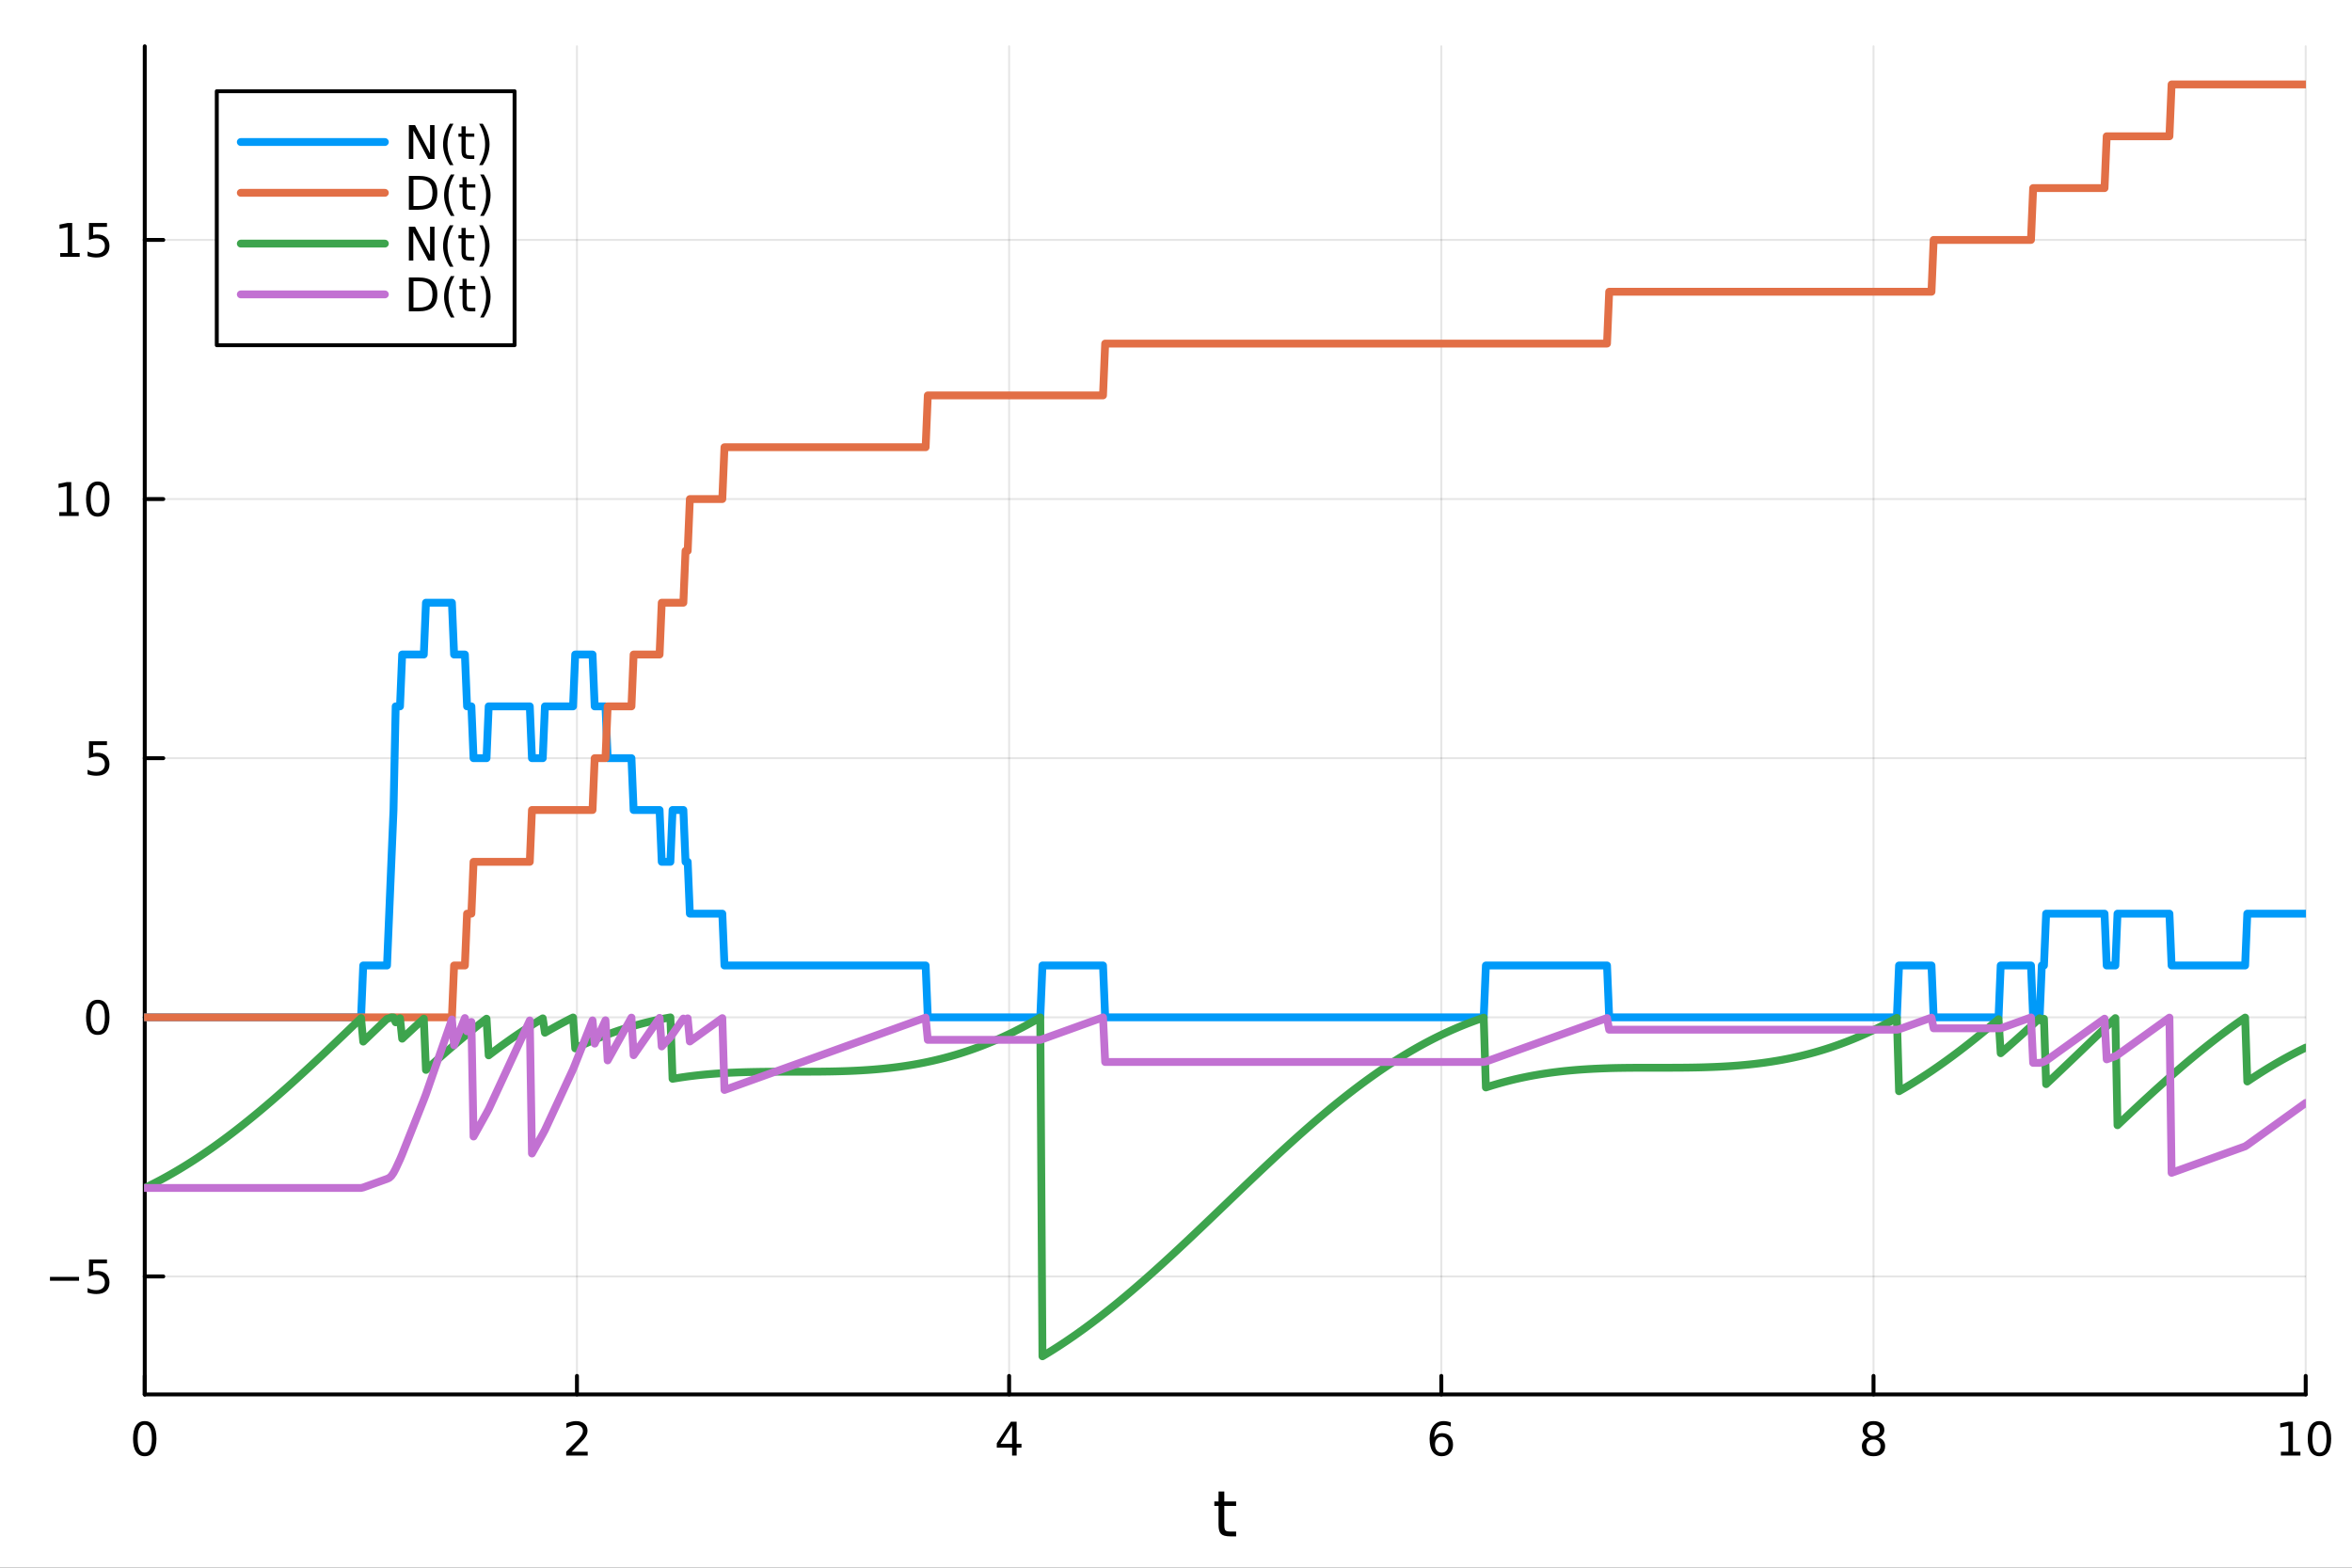 <?xml version="1.0" encoding="utf-8"?>
<svg xmlns="http://www.w3.org/2000/svg" xmlns:xlink="http://www.w3.org/1999/xlink" width="600" height="400" viewBox="0 0 2400 1600">
<rect x="0" y="0" width="2400" height="1600" fill="#333333" stroke="none"/>
<defs>
  <clipPath id="clip150">
    <rect x="0" y="0" width="2400" height="1600"/>
  </clipPath>
</defs>
<path clip-path="url(#clip150)" d="M0 1600 L2400 1600 L2400 0 L0 0  Z" fill="#ffffff" fill-rule="evenodd" fill-opacity="1"/>
<defs>
  <clipPath id="clip151">
    <rect x="480" y="0" width="1681" height="1600"/>
  </clipPath>
</defs>
<path clip-path="url(#clip150)" d="M147.709 1423.18 L2352.76 1423.18 L2352.76 47.244 L147.709 47.244  Z" fill="#ffffff" fill-rule="evenodd" fill-opacity="1"/>
<defs>
  <clipPath id="clip152">
    <rect x="147" y="47" width="2206" height="1377"/>
  </clipPath>
</defs>
<polyline clip-path="url(#clip152)" style="stroke:#000000; stroke-linecap:round; stroke-linejoin:round; stroke-width:2; stroke-opacity:0.1; fill:none" points="147.709,1423.18 147.709,47.244 "/>
<polyline clip-path="url(#clip152)" style="stroke:#000000; stroke-linecap:round; stroke-linejoin:round; stroke-width:2; stroke-opacity:0.1; fill:none" points="588.719,1423.18 588.719,47.244 "/>
<polyline clip-path="url(#clip152)" style="stroke:#000000; stroke-linecap:round; stroke-linejoin:round; stroke-width:2; stroke-opacity:0.1; fill:none" points="1029.73,1423.18 1029.73,47.244 "/>
<polyline clip-path="url(#clip152)" style="stroke:#000000; stroke-linecap:round; stroke-linejoin:round; stroke-width:2; stroke-opacity:0.1; fill:none" points="1470.74,1423.18 1470.74,47.244 "/>
<polyline clip-path="url(#clip152)" style="stroke:#000000; stroke-linecap:round; stroke-linejoin:round; stroke-width:2; stroke-opacity:0.1; fill:none" points="1911.75,1423.18 1911.75,47.244 "/>
<polyline clip-path="url(#clip152)" style="stroke:#000000; stroke-linecap:round; stroke-linejoin:round; stroke-width:2; stroke-opacity:0.1; fill:none" points="2352.76,1423.18 2352.76,47.244 "/>
<polyline clip-path="url(#clip150)" style="stroke:#000000; stroke-linecap:round; stroke-linejoin:round; stroke-width:4; stroke-opacity:1; fill:none" points="147.709,1423.18 2352.76,1423.18 "/>
<polyline clip-path="url(#clip150)" style="stroke:#000000; stroke-linecap:round; stroke-linejoin:round; stroke-width:4; stroke-opacity:1; fill:none" points="147.709,1423.18 147.709,1404.28 "/>
<polyline clip-path="url(#clip150)" style="stroke:#000000; stroke-linecap:round; stroke-linejoin:round; stroke-width:4; stroke-opacity:1; fill:none" points="588.719,1423.18 588.719,1404.28 "/>
<polyline clip-path="url(#clip150)" style="stroke:#000000; stroke-linecap:round; stroke-linejoin:round; stroke-width:4; stroke-opacity:1; fill:none" points="1029.73,1423.18 1029.73,1404.28 "/>
<polyline clip-path="url(#clip150)" style="stroke:#000000; stroke-linecap:round; stroke-linejoin:round; stroke-width:4; stroke-opacity:1; fill:none" points="1470.74,1423.18 1470.74,1404.28 "/>
<polyline clip-path="url(#clip150)" style="stroke:#000000; stroke-linecap:round; stroke-linejoin:round; stroke-width:4; stroke-opacity:1; fill:none" points="1911.75,1423.18 1911.75,1404.28 "/>
<polyline clip-path="url(#clip150)" style="stroke:#000000; stroke-linecap:round; stroke-linejoin:round; stroke-width:4; stroke-opacity:1; fill:none" points="2352.76,1423.18 2352.76,1404.28 "/>
<path clip-path="url(#clip150)" d="M147.709 1454.1 Q144.098 1454.1 142.27 1457.66 Q140.464 1461.2 140.464 1468.33 Q140.464 1475.44 142.27 1479.01 Q144.098 1482.55 147.709 1482.55 Q151.344 1482.55 153.149 1479.01 Q154.978 1475.44 154.978 1468.33 Q154.978 1461.2 153.149 1457.66 Q151.344 1454.1 147.709 1454.1 M147.709 1450.39 Q153.52 1450.39 156.575 1455 Q159.654 1459.58 159.654 1468.33 Q159.654 1477.06 156.575 1481.67 Q153.52 1486.25 147.709 1486.25 Q141.899 1486.25 138.821 1481.67 Q135.765 1477.06 135.765 1468.33 Q135.765 1459.58 138.821 1455 Q141.899 1450.39 147.709 1450.39 Z" fill="#000000" fill-rule="nonzero" fill-opacity="1" /><path clip-path="url(#clip150)" d="M583.372 1481.64 L599.691 1481.64 L599.691 1485.58 L577.747 1485.58 L577.747 1481.64 Q580.409 1478.89 584.992 1474.26 Q589.598 1469.61 590.779 1468.27 Q593.024 1465.74 593.904 1464.01 Q594.807 1462.25 594.807 1460.56 Q594.807 1457.8 592.862 1456.07 Q590.941 1454.33 587.839 1454.33 Q585.64 1454.33 583.186 1455.09 Q580.756 1455.86 577.978 1457.41 L577.978 1452.69 Q580.802 1451.55 583.256 1450.97 Q585.709 1450.39 587.746 1450.39 Q593.117 1450.39 596.311 1453.08 Q599.506 1455.77 599.506 1460.26 Q599.506 1462.39 598.695 1464.31 Q597.908 1466.2 595.802 1468.8 Q595.223 1469.47 592.121 1472.69 Q589.02 1475.88 583.372 1481.64 Z" fill="#000000" fill-rule="nonzero" fill-opacity="1" /><path clip-path="url(#clip150)" d="M1032.74 1455.09 L1020.93 1473.54 L1032.74 1473.54 L1032.74 1455.09 M1031.51 1451.02 L1037.39 1451.02 L1037.39 1473.54 L1042.32 1473.54 L1042.32 1477.43 L1037.39 1477.43 L1037.39 1485.58 L1032.74 1485.58 L1032.74 1477.43 L1017.14 1477.43 L1017.14 1472.92 L1031.51 1451.02 Z" fill="#000000" fill-rule="nonzero" fill-opacity="1" /><path clip-path="url(#clip150)" d="M1471.14 1466.44 Q1467.99 1466.44 1466.14 1468.59 Q1464.31 1470.74 1464.31 1474.49 Q1464.31 1478.22 1466.14 1480.39 Q1467.99 1482.55 1471.14 1482.55 Q1474.29 1482.55 1476.12 1480.39 Q1477.97 1478.22 1477.97 1474.49 Q1477.97 1470.74 1476.12 1468.59 Q1474.29 1466.44 1471.14 1466.44 M1480.42 1451.78 L1480.42 1456.04 Q1478.67 1455.21 1476.86 1454.77 Q1475.08 1454.33 1473.32 1454.33 Q1468.69 1454.33 1466.24 1457.45 Q1463.8 1460.58 1463.46 1466.9 Q1464.82 1464.89 1466.88 1463.82 Q1468.94 1462.73 1471.42 1462.73 Q1476.63 1462.73 1479.64 1465.9 Q1482.67 1469.05 1482.67 1474.49 Q1482.67 1479.82 1479.52 1483.03 Q1476.37 1486.25 1471.14 1486.25 Q1465.15 1486.25 1461.98 1481.67 Q1458.8 1477.06 1458.8 1468.33 Q1458.8 1460.14 1462.69 1455.28 Q1466.58 1450.39 1473.13 1450.39 Q1474.89 1450.39 1476.67 1450.74 Q1478.48 1451.09 1480.42 1451.78 Z" fill="#000000" fill-rule="nonzero" fill-opacity="1" /><path clip-path="url(#clip150)" d="M1911.75 1469.17 Q1908.41 1469.17 1906.49 1470.95 Q1904.59 1472.73 1904.59 1475.86 Q1904.59 1478.98 1906.49 1480.77 Q1908.41 1482.55 1911.75 1482.55 Q1915.08 1482.55 1917 1480.77 Q1918.92 1478.96 1918.92 1475.86 Q1918.92 1472.73 1917 1470.95 Q1915.1 1469.17 1911.75 1469.17 M1907.07 1467.18 Q1904.06 1466.44 1902.37 1464.38 Q1900.7 1462.32 1900.7 1459.35 Q1900.7 1455.21 1903.64 1452.8 Q1906.61 1450.39 1911.75 1450.39 Q1916.91 1450.39 1919.85 1452.8 Q1922.79 1455.21 1922.79 1459.35 Q1922.79 1462.32 1921.1 1464.38 Q1919.43 1466.44 1916.45 1467.18 Q1919.83 1467.96 1921.7 1470.26 Q1923.6 1472.55 1923.6 1475.86 Q1923.6 1480.88 1920.52 1483.57 Q1917.46 1486.25 1911.75 1486.25 Q1906.03 1486.25 1902.95 1483.57 Q1899.89 1480.88 1899.89 1475.86 Q1899.89 1472.55 1901.79 1470.26 Q1903.69 1467.96 1907.07 1467.18 M1905.36 1459.79 Q1905.36 1462.48 1907.02 1463.98 Q1908.71 1465.49 1911.75 1465.49 Q1914.76 1465.49 1916.45 1463.98 Q1918.16 1462.48 1918.16 1459.79 Q1918.16 1457.11 1916.45 1455.6 Q1914.76 1454.1 1911.75 1454.1 Q1908.71 1454.1 1907.02 1455.6 Q1905.36 1457.11 1905.36 1459.79 Z" fill="#000000" fill-rule="nonzero" fill-opacity="1" /><path clip-path="url(#clip150)" d="M2327.44 1481.64 L2335.08 1481.64 L2335.08 1455.28 L2326.77 1456.95 L2326.77 1452.69 L2335.04 1451.02 L2339.71 1451.02 L2339.71 1481.64 L2347.35 1481.64 L2347.35 1485.58 L2327.44 1485.58 L2327.44 1481.64 Z" fill="#000000" fill-rule="nonzero" fill-opacity="1" /><path clip-path="url(#clip150)" d="M2366.8 1454.1 Q2363.18 1454.1 2361.36 1457.66 Q2359.55 1461.2 2359.55 1468.33 Q2359.55 1475.44 2361.36 1479.01 Q2363.18 1482.55 2366.8 1482.55 Q2370.43 1482.55 2372.23 1479.01 Q2374.06 1475.44 2374.06 1468.33 Q2374.06 1461.2 2372.23 1457.66 Q2370.43 1454.1 2366.8 1454.1 M2366.8 1450.39 Q2372.61 1450.39 2375.66 1455 Q2378.74 1459.58 2378.74 1468.33 Q2378.74 1477.06 2375.66 1481.67 Q2372.61 1486.25 2366.8 1486.25 Q2360.99 1486.25 2357.91 1481.67 Q2354.85 1477.06 2354.85 1468.33 Q2354.85 1459.58 2357.91 1455 Q2360.99 1450.39 2366.8 1450.39 Z" fill="#000000" fill-rule="nonzero" fill-opacity="1" /><path clip-path="url(#clip150)" d="M1249.29 1522.27 L1249.29 1532.4 L1261.36 1532.4 L1261.36 1536.95 L1249.29 1536.95 L1249.29 1556.3 Q1249.29 1560.66 1250.47 1561.9 Q1251.68 1563.14 1255.34 1563.14 L1261.36 1563.14 L1261.36 1568.04 L1255.34 1568.04 Q1248.56 1568.04 1245.98 1565.53 Q1243.41 1562.98 1243.41 1556.3 L1243.41 1536.95 L1239.11 1536.95 L1239.11 1532.4 L1243.41 1532.4 L1243.41 1522.27 L1249.29 1522.27 Z" fill="#000000" fill-rule="nonzero" fill-opacity="1" /><polyline clip-path="url(#clip152)" style="stroke:#000000; stroke-linecap:round; stroke-linejoin:round; stroke-width:2; stroke-opacity:0.1; fill:none" points="147.709,1302.76 2352.76,1302.76 "/>
<polyline clip-path="url(#clip152)" style="stroke:#000000; stroke-linecap:round; stroke-linejoin:round; stroke-width:2; stroke-opacity:0.1; fill:none" points="147.709,1038.28 2352.76,1038.28 "/>
<polyline clip-path="url(#clip152)" style="stroke:#000000; stroke-linecap:round; stroke-linejoin:round; stroke-width:2; stroke-opacity:0.1; fill:none" points="147.709,773.812 2352.76,773.812 "/>
<polyline clip-path="url(#clip152)" style="stroke:#000000; stroke-linecap:round; stroke-linejoin:round; stroke-width:2; stroke-opacity:0.1; fill:none" points="147.709,509.34 2352.76,509.34 "/>
<polyline clip-path="url(#clip152)" style="stroke:#000000; stroke-linecap:round; stroke-linejoin:round; stroke-width:2; stroke-opacity:0.1; fill:none" points="147.709,244.869 2352.76,244.869 "/>
<polyline clip-path="url(#clip150)" style="stroke:#000000; stroke-linecap:round; stroke-linejoin:round; stroke-width:4; stroke-opacity:1; fill:none" points="147.709,1423.18 147.709,47.244 "/>
<polyline clip-path="url(#clip150)" style="stroke:#000000; stroke-linecap:round; stroke-linejoin:round; stroke-width:4; stroke-opacity:1; fill:none" points="147.709,1302.76 166.607,1302.76 "/>
<polyline clip-path="url(#clip150)" style="stroke:#000000; stroke-linecap:round; stroke-linejoin:round; stroke-width:4; stroke-opacity:1; fill:none" points="147.709,1038.28 166.607,1038.28 "/>
<polyline clip-path="url(#clip150)" style="stroke:#000000; stroke-linecap:round; stroke-linejoin:round; stroke-width:4; stroke-opacity:1; fill:none" points="147.709,773.812 166.607,773.812 "/>
<polyline clip-path="url(#clip150)" style="stroke:#000000; stroke-linecap:round; stroke-linejoin:round; stroke-width:4; stroke-opacity:1; fill:none" points="147.709,509.34 166.607,509.34 "/>
<polyline clip-path="url(#clip150)" style="stroke:#000000; stroke-linecap:round; stroke-linejoin:round; stroke-width:4; stroke-opacity:1; fill:none" points="147.709,244.869 166.607,244.869 "/>
<path clip-path="url(#clip150)" d="M50.992 1303.21 L80.668 1303.21 L80.668 1307.14 L50.992 1307.14 L50.992 1303.21 Z" fill="#000000" fill-rule="nonzero" fill-opacity="1" /><path clip-path="url(#clip150)" d="M90.807 1285.48 L109.163 1285.48 L109.163 1289.41 L95.089 1289.41 L95.089 1297.88 Q96.108 1297.54 97.126 1297.37 Q98.145 1297.19 99.163 1297.19 Q104.95 1297.19 108.33 1300.36 Q111.709 1303.53 111.709 1308.95 Q111.709 1314.53 108.237 1317.63 Q104.765 1320.71 98.446 1320.71 Q96.27 1320.71 94.001 1320.34 Q91.756 1319.97 89.348 1319.23 L89.348 1314.53 Q91.432 1315.66 93.654 1316.22 Q95.876 1316.77 98.353 1316.77 Q102.358 1316.77 104.696 1314.66 Q107.033 1312.56 107.033 1308.95 Q107.033 1305.34 104.696 1303.23 Q102.358 1301.12 98.353 1301.12 Q96.478 1301.12 94.603 1301.54 Q92.751 1301.96 90.807 1302.84 L90.807 1285.48 Z" fill="#000000" fill-rule="nonzero" fill-opacity="1" /><path clip-path="url(#clip150)" d="M99.765 1024.08 Q96.154 1024.08 94.325 1027.65 Q92.52 1031.19 92.52 1038.32 Q92.52 1045.42 94.325 1048.99 Q96.154 1052.53 99.765 1052.53 Q103.399 1052.53 105.205 1048.99 Q107.033 1045.42 107.033 1038.32 Q107.033 1031.19 105.205 1027.65 Q103.399 1024.08 99.765 1024.08 M99.765 1020.38 Q105.575 1020.38 108.631 1024.99 Q111.709 1029.57 111.709 1038.32 Q111.709 1047.05 108.631 1051.65 Q105.575 1056.23 99.765 1056.23 Q93.955 1056.23 90.876 1051.65 Q87.821 1047.05 87.821 1038.32 Q87.821 1029.57 90.876 1024.99 Q93.955 1020.38 99.765 1020.38 Z" fill="#000000" fill-rule="nonzero" fill-opacity="1" /><path clip-path="url(#clip150)" d="M90.807 756.532 L109.163 756.532 L109.163 760.467 L95.089 760.467 L95.089 768.939 Q96.108 768.592 97.126 768.43 Q98.145 768.245 99.163 768.245 Q104.95 768.245 108.33 771.416 Q111.709 774.587 111.709 780.004 Q111.709 785.583 108.237 788.685 Q104.765 791.763 98.446 791.763 Q96.27 791.763 94.001 791.393 Q91.756 791.022 89.348 790.282 L89.348 785.583 Q91.432 786.717 93.654 787.272 Q95.876 787.828 98.353 787.828 Q102.358 787.828 104.696 785.722 Q107.033 783.615 107.033 780.004 Q107.033 776.393 104.696 774.286 Q102.358 772.18 98.353 772.18 Q96.478 772.18 94.603 772.597 Q92.751 773.013 90.807 773.893 L90.807 756.532 Z" fill="#000000" fill-rule="nonzero" fill-opacity="1" /><path clip-path="url(#clip150)" d="M60.413 522.685 L68.052 522.685 L68.052 496.32 L59.742 497.986 L59.742 493.727 L68.006 492.06 L72.682 492.06 L72.682 522.685 L80.321 522.685 L80.321 526.62 L60.413 526.62 L60.413 522.685 Z" fill="#000000" fill-rule="nonzero" fill-opacity="1" /><path clip-path="url(#clip150)" d="M99.765 495.139 Q96.154 495.139 94.325 498.704 Q92.52 502.245 92.52 509.375 Q92.52 516.481 94.325 520.046 Q96.154 523.588 99.765 523.588 Q103.399 523.588 105.205 520.046 Q107.033 516.481 107.033 509.375 Q107.033 502.245 105.205 498.704 Q103.399 495.139 99.765 495.139 M99.765 491.435 Q105.575 491.435 108.631 496.042 Q111.709 500.625 111.709 509.375 Q111.709 518.102 108.631 522.708 Q105.575 527.292 99.765 527.292 Q93.955 527.292 90.876 522.708 Q87.821 518.102 87.821 509.375 Q87.821 500.625 90.876 496.042 Q93.955 491.435 99.765 491.435 Z" fill="#000000" fill-rule="nonzero" fill-opacity="1" /><path clip-path="url(#clip150)" d="M61.409 258.213 L69.048 258.213 L69.048 231.848 L60.737 233.515 L60.737 229.255 L69.001 227.589 L73.677 227.589 L73.677 258.213 L81.316 258.213 L81.316 262.149 L61.409 262.149 L61.409 258.213 Z" fill="#000000" fill-rule="nonzero" fill-opacity="1" /><path clip-path="url(#clip150)" d="M90.807 227.589 L109.163 227.589 L109.163 231.524 L95.089 231.524 L95.089 239.996 Q96.108 239.649 97.126 239.487 Q98.145 239.302 99.163 239.302 Q104.95 239.302 108.33 242.473 Q111.709 245.644 111.709 251.061 Q111.709 256.639 108.237 259.741 Q104.765 262.82 98.446 262.82 Q96.27 262.82 94.001 262.45 Q91.756 262.079 89.348 261.338 L89.348 256.639 Q91.432 257.774 93.654 258.329 Q95.876 258.885 98.353 258.885 Q102.358 258.885 104.696 256.778 Q107.033 254.672 107.033 251.061 Q107.033 247.45 104.696 245.343 Q102.358 243.237 98.353 243.237 Q96.478 243.237 94.603 243.653 Q92.751 244.07 90.807 244.95 L90.807 227.589 Z" fill="#000000" fill-rule="nonzero" fill-opacity="1" /><polyline clip-path="url(#clip152)" style="stroke:#009af9; stroke-linecap:round; stroke-linejoin:round; stroke-width:8; stroke-opacity:1; fill:none" points="147.709,1038.28 149.917,1038.28 152.124,1038.28 154.331,1038.28 156.538,1038.28 158.746,1038.28 160.953,1038.28 163.16,1038.28 165.367,1038.28 167.575,1038.28 169.782,1038.28 171.989,1038.28 174.196,1038.28 176.404,1038.28 178.611,1038.28 180.818,1038.28 183.025,1038.28 185.233,1038.28 187.44,1038.28 189.647,1038.28 191.854,1038.28 194.062,1038.28 196.269,1038.28 198.476,1038.28 200.683,1038.28 202.891,1038.28 205.098,1038.28 207.305,1038.28 209.512,1038.28 211.72,1038.28 213.927,1038.28 216.134,1038.28 218.342,1038.28 220.549,1038.28 222.756,1038.28 224.963,1038.28 227.171,1038.28 229.378,1038.28 231.585,1038.28 233.792,1038.28 236,1038.28 238.207,1038.28 240.414,1038.28 242.621,1038.28 244.829,1038.28 247.036,1038.28 249.243,1038.28 251.45,1038.28 253.658,1038.28 255.865,1038.28 258.072,1038.28 260.279,1038.28 262.487,1038.28 264.694,1038.28 266.901,1038.28 269.108,1038.28 271.316,1038.28 273.523,1038.28 275.73,1038.28 277.937,1038.28 280.145,1038.28 282.352,1038.28 284.559,1038.28 286.766,1038.28 288.974,1038.28 291.181,1038.28 293.388,1038.28 295.595,1038.28 297.803,1038.28 300.01,1038.28 302.217,1038.28 304.424,1038.28 306.632,1038.28 308.839,1038.28 311.046,1038.28 313.253,1038.28 315.461,1038.28 317.668,1038.28 319.875,1038.28 322.082,1038.28 324.29,1038.28 326.497,1038.28 328.704,1038.28 330.911,1038.28 333.119,1038.28 335.326,1038.28 337.533,1038.28 339.74,1038.28 341.948,1038.28 344.155,1038.28 346.362,1038.28 348.569,1038.28 350.777,1038.28 352.984,1038.28 355.191,1038.28 357.399,1038.28 359.606,1038.28 361.813,1038.28 364.02,1038.28 366.228,1038.28 368.435,1038.28 370.642,985.389 372.849,985.389 375.057,985.389 377.264,985.389 379.471,985.389 381.678,985.389 383.886,985.389 386.093,985.389 388.3,985.389 390.507,985.389 392.715,985.389 394.922,985.389 397.129,932.495 399.336,879.601 401.544,826.706 403.751,720.918 405.958,720.918 408.165,720.918 410.373,668.023 412.58,668.023 414.787,668.023 416.994,668.023 419.202,668.023 421.409,668.023 423.616,668.023 425.823,668.023 428.031,668.023 430.238,668.023 432.445,668.023 434.652,615.129 436.86,615.129 439.067,615.129 441.274,615.129 443.481,615.129 445.689,615.129 447.896,615.129 450.103,615.129 452.31,615.129 454.518,615.129 456.725,615.129 458.932,615.129 461.139,615.129 463.347,668.023 465.554,668.023 467.761,668.023 469.968,668.023 472.176,668.023 474.383,668.023 476.59,720.918 478.797,720.918 481.005,720.918 483.212,773.812 485.419,773.812 487.626,773.812 489.834,773.812 492.041,773.812 494.248,773.812 496.455,773.812 498.663,720.918 500.87,720.918 503.077,720.918 505.285,720.918 507.492,720.918 509.699,720.918 511.906,720.918 514.114,720.918 516.321,720.918 518.528,720.918 520.735,720.918 522.943,720.918 525.15,720.918 527.357,720.918 529.564,720.918 531.772,720.918 533.979,720.918 536.186,720.918 538.393,720.918 540.601,720.918 542.808,773.812 545.015,773.812 547.222,773.812 549.43,773.812 551.637,773.812 553.844,773.812 556.051,720.918 558.259,720.918 560.466,720.918 562.673,720.918 564.88,720.918 567.088,720.918 569.295,720.918 571.502,720.918 573.709,720.918 575.917,720.918 578.124,720.918 580.331,720.918 582.538,720.918 584.746,720.918 586.953,668.023 589.16,668.023 591.367,668.023 593.575,668.023 595.782,668.023 597.989,668.023 600.196,668.023 602.404,668.023 604.611,668.023 606.818,720.918 609.025,720.918 611.233,720.918 613.44,720.918 615.647,720.918 617.854,720.918 620.062,773.812 622.269,773.812 624.476,773.812 626.683,773.812 628.891,773.812 631.098,773.812 633.305,773.812 635.512,773.812 637.72,773.812 639.927,773.812 642.134,773.812 644.341,773.812 646.549,826.706 648.756,826.706 650.963,826.706 653.171,826.706 655.378,826.706 657.585,826.706 659.792,826.706 662,826.706 664.207,826.706 666.414,826.706 668.621,826.706 670.829,826.706 673.036,826.706 675.243,879.601 677.45,879.601 679.658,879.601 681.865,879.601 684.072,879.601 686.279,826.706 688.487,826.706 690.694,826.706 692.901,826.706 695.108,826.706 697.316,826.706 699.523,879.601 701.73,879.601 703.937,932.495 706.145,932.495 708.352,932.495 710.559,932.495 712.766,932.495 714.974,932.495 717.181,932.495 719.388,932.495 721.595,932.495 723.803,932.495 726.01,932.495 728.217,932.495 730.424,932.495 732.632,932.495 734.839,932.495 737.046,932.495 739.253,985.389 741.461,985.389 743.668,985.389 745.875,985.389 748.082,985.389 750.29,985.389 752.497,985.389 754.704,985.389 756.911,985.389 759.119,985.389 761.326,985.389 763.533,985.389 765.74,985.389 767.948,985.389 770.155,985.389 772.362,985.389 774.569,985.389 776.777,985.389 778.984,985.389 781.191,985.389 783.398,985.389 785.606,985.389 787.813,985.389 790.02,985.389 792.227,985.389 794.435,985.389 796.642,985.389 798.849,985.389 801.057,985.389 803.264,985.389 805.471,985.389 807.678,985.389 809.886,985.389 812.093,985.389 814.3,985.389 816.507,985.389 818.715,985.389 820.922,985.389 823.129,985.389 825.336,985.389 827.544,985.389 829.751,985.389 831.958,985.389 834.165,985.389 836.373,985.389 838.58,985.389 840.787,985.389 842.994,985.389 845.202,985.389 847.409,985.389 849.616,985.389 851.823,985.389 854.031,985.389 856.238,985.389 858.445,985.389 860.652,985.389 862.86,985.389 865.067,985.389 867.274,985.389 869.481,985.389 871.689,985.389 873.896,985.389 876.103,985.389 878.31,985.389 880.518,985.389 882.725,985.389 884.932,985.389 887.139,985.389 889.347,985.389 891.554,985.389 893.761,985.389 895.968,985.389 898.176,985.389 900.383,985.389 902.59,985.389 904.797,985.389 907.005,985.389 909.212,985.389 911.419,985.389 913.626,985.389 915.834,985.389 918.041,985.389 920.248,985.389 922.455,985.389 924.663,985.389 926.87,985.389 929.077,985.389 931.284,985.389 933.492,985.389 935.699,985.389 937.906,985.389 940.113,985.389 942.321,985.389 944.528,985.389 946.735,1038.28 948.943,1038.28 951.15,1038.28 953.357,1038.28 955.564,1038.28 957.772,1038.28 959.979,1038.28 962.186,1038.28 964.393,1038.28 966.601,1038.28 968.808,1038.28 971.015,1038.28 973.222,1038.28 975.43,1038.28 977.637,1038.28 979.844,1038.28 982.051,1038.28 984.259,1038.28 986.466,1038.28 988.673,1038.28 990.88,1038.28 993.088,1038.28 995.295,1038.28 997.502,1038.28 999.709,1038.28 1001.92,1038.28 1004.12,1038.28 1006.33,1038.28 1008.54,1038.28 1010.75,1038.28 1012.95,1038.28 1015.16,1038.28 1017.37,1038.28 1019.57,1038.28 1021.78,1038.28 1023.99,1038.28 1026.2,1038.28 1028.4,1038.28 1030.61,1038.28 1032.82,1038.28 1035.03,1038.28 1037.23,1038.28 1039.44,1038.28 1041.65,1038.28 1043.85,1038.28 1046.06,1038.28 1048.27,1038.28 1050.48,1038.28 1052.68,1038.28 1054.89,1038.28 1057.1,1038.28 1059.31,1038.28 1061.51,1038.28 1063.72,985.389 1065.93,985.389 1068.13,985.389 1070.34,985.389 1072.55,985.389 1074.76,985.389 1076.96,985.389 1079.17,985.389 1081.38,985.389 1083.58,985.389 1085.79,985.389 1088,985.389 1090.21,985.389 1092.41,985.389 1094.62,985.389 1096.83,985.389 1099.04,985.389 1101.24,985.389 1103.45,985.389 1105.66,985.389 1107.86,985.389 1110.07,985.389 1112.28,985.389 1114.49,985.389 1116.69,985.389 1118.9,985.389 1121.11,985.389 1123.32,985.389 1125.52,985.389 1127.73,1038.28 1129.94,1038.28 1132.14,1038.28 1134.35,1038.28 1136.56,1038.28 1138.77,1038.28 1140.97,1038.28 1143.18,1038.28 1145.39,1038.28 1147.6,1038.28 1149.8,1038.28 1152.01,1038.28 1154.22,1038.28 1156.42,1038.28 1158.63,1038.28 1160.84,1038.28 1163.05,1038.28 1165.25,1038.28 1167.46,1038.28 1169.67,1038.28 1171.88,1038.28 1174.08,1038.28 1176.29,1038.28 1178.5,1038.28 1180.7,1038.28 1182.91,1038.28 1185.12,1038.28 1187.33,1038.28 1189.53,1038.28 1191.74,1038.28 1193.95,1038.28 1196.15,1038.28 1198.36,1038.28 1200.57,1038.28 1202.78,1038.28 1204.98,1038.28 1207.19,1038.28 1209.4,1038.28 1211.61,1038.28 1213.81,1038.28 1216.02,1038.28 1218.23,1038.28 1220.43,1038.28 1222.64,1038.28 1224.85,1038.28 1227.06,1038.28 1229.26,1038.28 1231.47,1038.28 1233.68,1038.28 1235.89,1038.28 1238.09,1038.28 1240.3,1038.28 1242.51,1038.28 1244.71,1038.28 1246.92,1038.28 1249.13,1038.28 1251.34,1038.28 1253.54,1038.28 1255.75,1038.28 1257.96,1038.28 1260.17,1038.28 1262.37,1038.28 1264.58,1038.28 1266.79,1038.28 1268.99,1038.28 1271.2,1038.28 1273.41,1038.28 1275.62,1038.28 1277.82,1038.28 1280.03,1038.28 1282.24,1038.28 1284.45,1038.28 1286.65,1038.28 1288.86,1038.28 1291.07,1038.28 1293.27,1038.28 1295.48,1038.28 1297.69,1038.28 1299.9,1038.28 1302.1,1038.28 1304.31,1038.28 1306.52,1038.28 1308.72,1038.28 1310.93,1038.28 1313.14,1038.28 1315.35,1038.28 1317.55,1038.28 1319.76,1038.28 1321.97,1038.28 1324.18,1038.28 1326.38,1038.28 1328.59,1038.28 1330.8,1038.28 1333,1038.28 1335.21,1038.28 1337.42,1038.28 1339.63,1038.28 1341.83,1038.28 1344.04,1038.28 1346.25,1038.28 1348.46,1038.28 1350.66,1038.28 1352.87,1038.28 1355.08,1038.28 1357.28,1038.28 1359.49,1038.28 1361.7,1038.28 1363.91,1038.28 1366.11,1038.28 1368.32,1038.28 1370.53,1038.28 1372.74,1038.28 1374.94,1038.28 1377.15,1038.28 1379.36,1038.28 1381.56,1038.28 1383.77,1038.28 1385.98,1038.28 1388.19,1038.28 1390.39,1038.28 1392.6,1038.28 1394.81,1038.28 1397.02,1038.28 1399.22,1038.28 1401.43,1038.28 1403.64,1038.28 1405.84,1038.28 1408.05,1038.28 1410.26,1038.28 1412.47,1038.28 1414.67,1038.28 1416.88,1038.28 1419.09,1038.28 1421.29,1038.28 1423.5,1038.28 1425.71,1038.28 1427.92,1038.28 1430.12,1038.28 1432.33,1038.28 1434.54,1038.28 1436.75,1038.28 1438.95,1038.28 1441.16,1038.28 1443.37,1038.28 1445.57,1038.28 1447.78,1038.28 1449.99,1038.28 1452.2,1038.28 1454.4,1038.28 1456.61,1038.28 1458.82,1038.28 1461.03,1038.28 1463.23,1038.28 1465.44,1038.28 1467.65,1038.28 1469.85,1038.28 1472.06,1038.28 1474.27,1038.28 1476.48,1038.28 1478.68,1038.28 1480.89,1038.28 1483.1,1038.28 1485.31,1038.28 1487.51,1038.28 1489.72,1038.28 1491.93,1038.28 1494.13,1038.28 1496.34,1038.28 1498.55,1038.28 1500.76,1038.28 1502.96,1038.28 1505.17,1038.28 1507.38,1038.28 1509.58,1038.28 1511.79,1038.28 1514,1038.28 1516.21,985.389 1518.41,985.389 1520.62,985.389 1522.83,985.389 1525.04,985.389 1527.24,985.389 1529.45,985.389 1531.66,985.389 1533.86,985.389 1536.07,985.389 1538.28,985.389 1540.49,985.389 1542.69,985.389 1544.9,985.389 1547.11,985.389 1549.32,985.389 1551.52,985.389 1553.73,985.389 1555.94,985.389 1558.14,985.389 1560.35,985.389 1562.56,985.389 1564.77,985.389 1566.97,985.389 1569.18,985.389 1571.39,985.389 1573.6,985.389 1575.8,985.389 1578.01,985.389 1580.22,985.389 1582.42,985.389 1584.63,985.389 1586.84,985.389 1589.05,985.389 1591.25,985.389 1593.46,985.389 1595.67,985.389 1597.88,985.389 1600.08,985.389 1602.29,985.389 1604.5,985.389 1606.7,985.389 1608.91,985.389 1611.12,985.389 1613.33,985.389 1615.53,985.389 1617.74,985.389 1619.95,985.389 1622.15,985.389 1624.36,985.389 1626.57,985.389 1628.78,985.389 1630.98,985.389 1633.19,985.389 1635.4,985.389 1637.61,985.389 1639.81,985.389 1642.02,1038.28 1644.23,1038.28 1646.43,1038.28 1648.64,1038.28 1650.85,1038.28 1653.06,1038.28 1655.26,1038.28 1657.47,1038.28 1659.68,1038.28 1661.89,1038.28 1664.09,1038.28 1666.3,1038.28 1668.51,1038.28 1670.71,1038.28 1672.92,1038.28 1675.13,1038.28 1677.34,1038.28 1679.54,1038.28 1681.75,1038.28 1683.96,1038.28 1686.17,1038.28 1688.37,1038.28 1690.58,1038.28 1692.79,1038.28 1694.99,1038.28 1697.2,1038.28 1699.41,1038.28 1701.62,1038.28 1703.82,1038.28 1706.03,1038.28 1708.24,1038.28 1710.45,1038.28 1712.65,1038.28 1714.86,1038.28 1717.07,1038.28 1719.27,1038.28 1721.48,1038.28 1723.69,1038.28 1725.9,1038.28 1728.1,1038.28 1730.31,1038.28 1732.52,1038.28 1734.72,1038.28 1736.93,1038.28 1739.14,1038.28 1741.35,1038.28 1743.55,1038.28 1745.76,1038.28 1747.97,1038.28 1750.18,1038.28 1752.38,1038.28 1754.59,1038.28 1756.8,1038.28 1759,1038.28 1761.21,1038.28 1763.42,1038.28 1765.63,1038.28 1767.83,1038.28 1770.04,1038.28 1772.25,1038.28 1774.46,1038.28 1776.66,1038.28 1778.87,1038.28 1781.08,1038.28 1783.28,1038.28 1785.49,1038.28 1787.7,1038.28 1789.91,1038.28 1792.11,1038.28 1794.32,1038.28 1796.53,1038.28 1798.74,1038.28 1800.94,1038.28 1803.15,1038.28 1805.36,1038.28 1807.56,1038.28 1809.77,1038.28 1811.98,1038.28 1814.19,1038.28 1816.39,1038.28 1818.6,1038.28 1820.81,1038.28 1823.02,1038.28 1825.22,1038.28 1827.43,1038.28 1829.64,1038.28 1831.84,1038.28 1834.05,1038.28 1836.26,1038.28 1838.47,1038.28 1840.67,1038.28 1842.88,1038.28 1845.09,1038.28 1847.29,1038.28 1849.5,1038.28 1851.71,1038.28 1853.92,1038.28 1856.12,1038.28 1858.33,1038.28 1860.54,1038.28 1862.75,1038.28 1864.95,1038.28 1867.16,1038.28 1869.37,1038.28 1871.57,1038.28 1873.78,1038.28 1875.99,1038.28 1878.2,1038.28 1880.4,1038.28 1882.61,1038.28 1884.82,1038.28 1887.03,1038.28 1889.23,1038.28 1891.44,1038.28 1893.65,1038.28 1895.85,1038.28 1898.06,1038.28 1900.27,1038.28 1902.48,1038.28 1904.68,1038.28 1906.89,1038.28 1909.1,1038.28 1911.31,1038.28 1913.51,1038.28 1915.72,1038.28 1917.93,1038.28 1920.13,1038.28 1922.34,1038.28 1924.55,1038.28 1926.76,1038.28 1928.96,1038.28 1931.17,1038.28 1933.38,1038.28 1935.58,1038.28 1937.79,985.389 1940,985.389 1942.21,985.389 1944.41,985.389 1946.62,985.389 1948.83,985.389 1951.04,985.389 1953.24,985.389 1955.45,985.389 1957.66,985.389 1959.86,985.389 1962.07,985.389 1964.28,985.389 1966.49,985.389 1968.69,985.389 1970.9,985.389 1973.11,1038.28 1975.32,1038.28 1977.52,1038.28 1979.73,1038.28 1981.94,1038.28 1984.14,1038.28 1986.35,1038.28 1988.56,1038.28 1990.77,1038.28 1992.97,1038.28 1995.18,1038.28 1997.39,1038.28 1999.6,1038.28 2001.8,1038.28 2004.01,1038.28 2006.22,1038.28 2008.42,1038.28 2010.63,1038.28 2012.84,1038.28 2015.05,1038.28 2017.25,1038.28 2019.46,1038.28 2021.67,1038.28 2023.88,1038.28 2026.08,1038.28 2028.29,1038.28 2030.5,1038.28 2032.7,1038.28 2034.91,1038.28 2037.12,1038.28 2039.33,1038.28 2041.53,985.389 2043.74,985.389 2045.95,985.389 2048.15,985.389 2050.36,985.389 2052.57,985.389 2054.78,985.389 2056.98,985.389 2059.19,985.389 2061.4,985.389 2063.61,985.389 2065.81,985.389 2068.02,985.389 2070.23,985.389 2072.43,985.389 2074.64,1038.28 2076.85,1038.28 2079.06,1038.28 2081.26,1038.28 2083.47,985.389 2085.68,985.389 2087.89,932.495 2090.09,932.495 2092.3,932.495 2094.51,932.495 2096.71,932.495 2098.92,932.495 2101.13,932.495 2103.34,932.495 2105.54,932.495 2107.75,932.495 2109.96,932.495 2112.17,932.495 2114.37,932.495 2116.58,932.495 2118.79,932.495 2120.99,932.495 2123.2,932.495 2125.41,932.495 2127.62,932.495 2129.82,932.495 2132.03,932.495 2134.24,932.495 2136.45,932.495 2138.65,932.495 2140.86,932.495 2143.07,932.495 2145.27,932.495 2147.48,932.495 2149.69,985.389 2151.9,985.389 2154.1,985.389 2156.31,985.389 2158.52,985.389 2160.72,932.495 2162.93,932.495 2165.14,932.495 2167.35,932.495 2169.55,932.495 2171.76,932.495 2173.97,932.495 2176.18,932.495 2178.38,932.495 2180.59,932.495 2182.8,932.495 2185,932.495 2187.21,932.495 2189.42,932.495 2191.63,932.495 2193.83,932.495 2196.04,932.495 2198.25,932.495 2200.46,932.495 2202.66,932.495 2204.87,932.495 2207.08,932.495 2209.28,932.495 2211.49,932.495 2213.7,932.495 2215.91,985.389 2218.11,985.389 2220.32,985.389 2222.53,985.389 2224.74,985.389 2226.94,985.389 2229.15,985.389 2231.36,985.389 2233.56,985.389 2235.77,985.389 2237.98,985.389 2240.19,985.389 2242.39,985.389 2244.6,985.389 2246.81,985.389 2249.01,985.389 2251.22,985.389 2253.43,985.389 2255.64,985.389 2257.84,985.389 2260.05,985.389 2262.26,985.389 2264.47,985.389 2266.67,985.389 2268.88,985.389 2271.09,985.389 2273.29,985.389 2275.5,985.389 2277.71,985.389 2279.92,985.389 2282.12,985.389 2284.33,985.389 2286.54,985.389 2288.75,985.389 2290.95,985.389 2293.16,932.495 2295.37,932.495 2297.57,932.495 2299.78,932.495 2301.99,932.495 2304.2,932.495 2306.4,932.495 2308.61,932.495 2310.82,932.495 2313.03,932.495 2315.23,932.495 2317.44,932.495 2319.65,932.495 2321.85,932.495 2324.06,932.495 2326.27,932.495 2328.48,932.495 2330.68,932.495 2332.89,932.495 2335.1,932.495 2337.31,932.495 2339.51,932.495 2341.72,932.495 2343.93,932.495 2346.13,932.495 2348.34,932.495 2350.55,932.495 2352.76,932.495 "/>
<polyline clip-path="url(#clip152)" style="stroke:#e26f46; stroke-linecap:round; stroke-linejoin:round; stroke-width:8; stroke-opacity:1; fill:none" points="147.709,1038.28 149.917,1038.28 152.124,1038.28 154.331,1038.28 156.538,1038.28 158.746,1038.28 160.953,1038.28 163.16,1038.28 165.367,1038.28 167.575,1038.28 169.782,1038.28 171.989,1038.28 174.196,1038.28 176.404,1038.28 178.611,1038.28 180.818,1038.28 183.025,1038.28 185.233,1038.28 187.44,1038.28 189.647,1038.28 191.854,1038.28 194.062,1038.28 196.269,1038.28 198.476,1038.28 200.683,1038.28 202.891,1038.28 205.098,1038.28 207.305,1038.28 209.512,1038.28 211.72,1038.28 213.927,1038.28 216.134,1038.28 218.342,1038.28 220.549,1038.28 222.756,1038.28 224.963,1038.28 227.171,1038.28 229.378,1038.28 231.585,1038.28 233.792,1038.28 236,1038.28 238.207,1038.28 240.414,1038.28 242.621,1038.28 244.829,1038.28 247.036,1038.28 249.243,1038.28 251.45,1038.28 253.658,1038.28 255.865,1038.28 258.072,1038.28 260.279,1038.28 262.487,1038.28 264.694,1038.28 266.901,1038.28 269.108,1038.28 271.316,1038.28 273.523,1038.28 275.73,1038.28 277.937,1038.28 280.145,1038.28 282.352,1038.28 284.559,1038.28 286.766,1038.28 288.974,1038.28 291.181,1038.28 293.388,1038.28 295.595,1038.28 297.803,1038.28 300.01,1038.28 302.217,1038.28 304.424,1038.28 306.632,1038.28 308.839,1038.28 311.046,1038.28 313.253,1038.28 315.461,1038.28 317.668,1038.28 319.875,1038.28 322.082,1038.28 324.29,1038.28 326.497,1038.28 328.704,1038.28 330.911,1038.28 333.119,1038.28 335.326,1038.28 337.533,1038.28 339.74,1038.28 341.948,1038.28 344.155,1038.28 346.362,1038.28 348.569,1038.28 350.777,1038.28 352.984,1038.28 355.191,1038.28 357.399,1038.28 359.606,1038.28 361.813,1038.28 364.02,1038.28 366.228,1038.28 368.435,1038.28 370.642,1038.28 372.849,1038.28 375.057,1038.28 377.264,1038.28 379.471,1038.28 381.678,1038.28 383.886,1038.28 386.093,1038.28 388.3,1038.28 390.507,1038.28 392.715,1038.28 394.922,1038.28 397.129,1038.28 399.336,1038.28 401.544,1038.28 403.751,1038.28 405.958,1038.28 408.165,1038.28 410.373,1038.28 412.58,1038.28 414.787,1038.28 416.994,1038.28 419.202,1038.28 421.409,1038.28 423.616,1038.28 425.823,1038.28 428.031,1038.28 430.238,1038.28 432.445,1038.28 434.652,1038.28 436.86,1038.28 439.067,1038.28 441.274,1038.28 443.481,1038.28 445.689,1038.28 447.896,1038.28 450.103,1038.28 452.31,1038.28 454.518,1038.28 456.725,1038.28 458.932,1038.28 461.139,1038.28 463.347,985.389 465.554,985.389 467.761,985.389 469.968,985.389 472.176,985.389 474.383,985.389 476.59,932.495 478.797,932.495 481.005,932.495 483.212,879.601 485.419,879.601 487.626,879.601 489.834,879.601 492.041,879.601 494.248,879.601 496.455,879.601 498.663,879.601 500.87,879.601 503.077,879.601 505.285,879.601 507.492,879.601 509.699,879.601 511.906,879.601 514.114,879.601 516.321,879.601 518.528,879.601 520.735,879.601 522.943,879.601 525.15,879.601 527.357,879.601 529.564,879.601 531.772,879.601 533.979,879.601 536.186,879.601 538.393,879.601 540.601,879.601 542.808,826.706 545.015,826.706 547.222,826.706 549.43,826.706 551.637,826.706 553.844,826.706 556.051,826.706 558.259,826.706 560.466,826.706 562.673,826.706 564.88,826.706 567.088,826.706 569.295,826.706 571.502,826.706 573.709,826.706 575.917,826.706 578.124,826.706 580.331,826.706 582.538,826.706 584.746,826.706 586.953,826.706 589.16,826.706 591.367,826.706 593.575,826.706 595.782,826.706 597.989,826.706 600.196,826.706 602.404,826.706 604.611,826.706 606.818,773.812 609.025,773.812 611.233,773.812 613.44,773.812 615.647,773.812 617.854,773.812 620.062,720.918 622.269,720.918 624.476,720.918 626.683,720.918 628.891,720.918 631.098,720.918 633.305,720.918 635.512,720.918 637.72,720.918 639.927,720.918 642.134,720.918 644.341,720.918 646.549,668.023 648.756,668.023 650.963,668.023 653.171,668.023 655.378,668.023 657.585,668.023 659.792,668.023 662,668.023 664.207,668.023 666.414,668.023 668.621,668.023 670.829,668.023 673.036,668.023 675.243,615.129 677.45,615.129 679.658,615.129 681.865,615.129 684.072,615.129 686.279,615.129 688.487,615.129 690.694,615.129 692.901,615.129 695.108,615.129 697.316,615.129 699.523,562.235 701.73,562.235 703.937,509.34 706.145,509.34 708.352,509.34 710.559,509.34 712.766,509.34 714.974,509.34 717.181,509.34 719.388,509.34 721.595,509.34 723.803,509.34 726.01,509.34 728.217,509.34 730.424,509.34 732.632,509.34 734.839,509.34 737.046,509.34 739.253,456.446 741.461,456.446 743.668,456.446 745.875,456.446 748.082,456.446 750.29,456.446 752.497,456.446 754.704,456.446 756.911,456.446 759.119,456.446 761.326,456.446 763.533,456.446 765.74,456.446 767.948,456.446 770.155,456.446 772.362,456.446 774.569,456.446 776.777,456.446 778.984,456.446 781.191,456.446 783.398,456.446 785.606,456.446 787.813,456.446 790.02,456.446 792.227,456.446 794.435,456.446 796.642,456.446 798.849,456.446 801.057,456.446 803.264,456.446 805.471,456.446 807.678,456.446 809.886,456.446 812.093,456.446 814.3,456.446 816.507,456.446 818.715,456.446 820.922,456.446 823.129,456.446 825.336,456.446 827.544,456.446 829.751,456.446 831.958,456.446 834.165,456.446 836.373,456.446 838.58,456.446 840.787,456.446 842.994,456.446 845.202,456.446 847.409,456.446 849.616,456.446 851.823,456.446 854.031,456.446 856.238,456.446 858.445,456.446 860.652,456.446 862.86,456.446 865.067,456.446 867.274,456.446 869.481,456.446 871.689,456.446 873.896,456.446 876.103,456.446 878.31,456.446 880.518,456.446 882.725,456.446 884.932,456.446 887.139,456.446 889.347,456.446 891.554,456.446 893.761,456.446 895.968,456.446 898.176,456.446 900.383,456.446 902.59,456.446 904.797,456.446 907.005,456.446 909.212,456.446 911.419,456.446 913.626,456.446 915.834,456.446 918.041,456.446 920.248,456.446 922.455,456.446 924.663,456.446 926.87,456.446 929.077,456.446 931.284,456.446 933.492,456.446 935.699,456.446 937.906,456.446 940.113,456.446 942.321,456.446 944.528,456.446 946.735,403.552 948.943,403.552 951.15,403.552 953.357,403.552 955.564,403.552 957.772,403.552 959.979,403.552 962.186,403.552 964.393,403.552 966.601,403.552 968.808,403.552 971.015,403.552 973.222,403.552 975.43,403.552 977.637,403.552 979.844,403.552 982.051,403.552 984.259,403.552 986.466,403.552 988.673,403.552 990.88,403.552 993.088,403.552 995.295,403.552 997.502,403.552 999.709,403.552 1001.92,403.552 1004.12,403.552 1006.33,403.552 1008.54,403.552 1010.75,403.552 1012.95,403.552 1015.16,403.552 1017.37,403.552 1019.57,403.552 1021.78,403.552 1023.99,403.552 1026.2,403.552 1028.4,403.552 1030.61,403.552 1032.82,403.552 1035.03,403.552 1037.23,403.552 1039.44,403.552 1041.65,403.552 1043.85,403.552 1046.06,403.552 1048.27,403.552 1050.48,403.552 1052.68,403.552 1054.89,403.552 1057.1,403.552 1059.31,403.552 1061.51,403.552 1063.72,403.552 1065.93,403.552 1068.13,403.552 1070.34,403.552 1072.55,403.552 1074.76,403.552 1076.96,403.552 1079.17,403.552 1081.38,403.552 1083.58,403.552 1085.79,403.552 1088,403.552 1090.21,403.552 1092.41,403.552 1094.62,403.552 1096.83,403.552 1099.04,403.552 1101.24,403.552 1103.45,403.552 1105.66,403.552 1107.86,403.552 1110.07,403.552 1112.28,403.552 1114.49,403.552 1116.69,403.552 1118.9,403.552 1121.11,403.552 1123.32,403.552 1125.52,403.552 1127.73,350.657 1129.94,350.657 1132.14,350.657 1134.35,350.657 1136.56,350.657 1138.77,350.657 1140.97,350.657 1143.18,350.657 1145.39,350.657 1147.6,350.657 1149.8,350.657 1152.01,350.657 1154.22,350.657 1156.42,350.657 1158.63,350.657 1160.84,350.657 1163.05,350.657 1165.25,350.657 1167.46,350.657 1169.67,350.657 1171.88,350.657 1174.08,350.657 1176.29,350.657 1178.5,350.657 1180.7,350.657 1182.91,350.657 1185.12,350.657 1187.33,350.657 1189.53,350.657 1191.74,350.657 1193.95,350.657 1196.15,350.657 1198.36,350.657 1200.57,350.657 1202.78,350.657 1204.98,350.657 1207.19,350.657 1209.4,350.657 1211.61,350.657 1213.81,350.657 1216.02,350.657 1218.23,350.657 1220.43,350.657 1222.64,350.657 1224.85,350.657 1227.06,350.657 1229.26,350.657 1231.47,350.657 1233.68,350.657 1235.89,350.657 1238.09,350.657 1240.3,350.657 1242.51,350.657 1244.71,350.657 1246.92,350.657 1249.13,350.657 1251.34,350.657 1253.54,350.657 1255.75,350.657 1257.96,350.657 1260.17,350.657 1262.37,350.657 1264.58,350.657 1266.79,350.657 1268.99,350.657 1271.2,350.657 1273.41,350.657 1275.62,350.657 1277.82,350.657 1280.03,350.657 1282.24,350.657 1284.45,350.657 1286.65,350.657 1288.86,350.657 1291.07,350.657 1293.27,350.657 1295.48,350.657 1297.69,350.657 1299.9,350.657 1302.1,350.657 1304.31,350.657 1306.52,350.657 1308.72,350.657 1310.93,350.657 1313.14,350.657 1315.35,350.657 1317.55,350.657 1319.76,350.657 1321.97,350.657 1324.18,350.657 1326.38,350.657 1328.59,350.657 1330.8,350.657 1333,350.657 1335.21,350.657 1337.42,350.657 1339.63,350.657 1341.83,350.657 1344.04,350.657 1346.25,350.657 1348.46,350.657 1350.66,350.657 1352.87,350.657 1355.08,350.657 1357.28,350.657 1359.49,350.657 1361.7,350.657 1363.91,350.657 1366.11,350.657 1368.32,350.657 1370.53,350.657 1372.74,350.657 1374.94,350.657 1377.15,350.657 1379.36,350.657 1381.56,350.657 1383.77,350.657 1385.98,350.657 1388.19,350.657 1390.39,350.657 1392.6,350.657 1394.81,350.657 1397.02,350.657 1399.22,350.657 1401.43,350.657 1403.64,350.657 1405.84,350.657 1408.05,350.657 1410.26,350.657 1412.47,350.657 1414.67,350.657 1416.88,350.657 1419.09,350.657 1421.29,350.657 1423.5,350.657 1425.71,350.657 1427.92,350.657 1430.12,350.657 1432.33,350.657 1434.54,350.657 1436.75,350.657 1438.95,350.657 1441.16,350.657 1443.37,350.657 1445.57,350.657 1447.78,350.657 1449.99,350.657 1452.2,350.657 1454.4,350.657 1456.61,350.657 1458.82,350.657 1461.03,350.657 1463.23,350.657 1465.44,350.657 1467.65,350.657 1469.85,350.657 1472.06,350.657 1474.27,350.657 1476.48,350.657 1478.68,350.657 1480.89,350.657 1483.1,350.657 1485.31,350.657 1487.51,350.657 1489.72,350.657 1491.93,350.657 1494.13,350.657 1496.34,350.657 1498.55,350.657 1500.76,350.657 1502.96,350.657 1505.17,350.657 1507.38,350.657 1509.58,350.657 1511.79,350.657 1514,350.657 1516.21,350.657 1518.41,350.657 1520.62,350.657 1522.83,350.657 1525.04,350.657 1527.24,350.657 1529.45,350.657 1531.66,350.657 1533.86,350.657 1536.07,350.657 1538.28,350.657 1540.49,350.657 1542.69,350.657 1544.9,350.657 1547.11,350.657 1549.32,350.657 1551.52,350.657 1553.73,350.657 1555.94,350.657 1558.14,350.657 1560.35,350.657 1562.56,350.657 1564.77,350.657 1566.97,350.657 1569.18,350.657 1571.39,350.657 1573.6,350.657 1575.8,350.657 1578.01,350.657 1580.22,350.657 1582.42,350.657 1584.63,350.657 1586.84,350.657 1589.05,350.657 1591.25,350.657 1593.46,350.657 1595.67,350.657 1597.88,350.657 1600.08,350.657 1602.29,350.657 1604.5,350.657 1606.7,350.657 1608.91,350.657 1611.12,350.657 1613.33,350.657 1615.53,350.657 1617.74,350.657 1619.95,350.657 1622.15,350.657 1624.36,350.657 1626.57,350.657 1628.78,350.657 1630.98,350.657 1633.19,350.657 1635.4,350.657 1637.61,350.657 1639.81,350.657 1642.02,297.763 1644.23,297.763 1646.43,297.763 1648.64,297.763 1650.85,297.763 1653.06,297.763 1655.26,297.763 1657.47,297.763 1659.68,297.763 1661.89,297.763 1664.09,297.763 1666.3,297.763 1668.51,297.763 1670.71,297.763 1672.92,297.763 1675.13,297.763 1677.34,297.763 1679.54,297.763 1681.75,297.763 1683.96,297.763 1686.17,297.763 1688.37,297.763 1690.58,297.763 1692.79,297.763 1694.99,297.763 1697.2,297.763 1699.41,297.763 1701.62,297.763 1703.82,297.763 1706.03,297.763 1708.24,297.763 1710.45,297.763 1712.65,297.763 1714.86,297.763 1717.07,297.763 1719.27,297.763 1721.48,297.763 1723.69,297.763 1725.9,297.763 1728.1,297.763 1730.31,297.763 1732.52,297.763 1734.72,297.763 1736.93,297.763 1739.14,297.763 1741.35,297.763 1743.55,297.763 1745.76,297.763 1747.97,297.763 1750.18,297.763 1752.38,297.763 1754.59,297.763 1756.8,297.763 1759,297.763 1761.21,297.763 1763.42,297.763 1765.63,297.763 1767.83,297.763 1770.04,297.763 1772.25,297.763 1774.46,297.763 1776.66,297.763 1778.87,297.763 1781.08,297.763 1783.28,297.763 1785.49,297.763 1787.7,297.763 1789.91,297.763 1792.11,297.763 1794.32,297.763 1796.53,297.763 1798.74,297.763 1800.94,297.763 1803.15,297.763 1805.36,297.763 1807.56,297.763 1809.77,297.763 1811.98,297.763 1814.19,297.763 1816.39,297.763 1818.6,297.763 1820.81,297.763 1823.02,297.763 1825.22,297.763 1827.43,297.763 1829.64,297.763 1831.84,297.763 1834.05,297.763 1836.26,297.763 1838.47,297.763 1840.67,297.763 1842.88,297.763 1845.09,297.763 1847.29,297.763 1849.5,297.763 1851.71,297.763 1853.92,297.763 1856.12,297.763 1858.33,297.763 1860.54,297.763 1862.75,297.763 1864.95,297.763 1867.16,297.763 1869.37,297.763 1871.57,297.763 1873.78,297.763 1875.99,297.763 1878.2,297.763 1880.4,297.763 1882.61,297.763 1884.82,297.763 1887.03,297.763 1889.23,297.763 1891.44,297.763 1893.65,297.763 1895.85,297.763 1898.06,297.763 1900.27,297.763 1902.48,297.763 1904.68,297.763 1906.89,297.763 1909.1,297.763 1911.31,297.763 1913.51,297.763 1915.72,297.763 1917.93,297.763 1920.13,297.763 1922.34,297.763 1924.55,297.763 1926.76,297.763 1928.96,297.763 1931.17,297.763 1933.38,297.763 1935.58,297.763 1937.79,297.763 1940,297.763 1942.21,297.763 1944.41,297.763 1946.62,297.763 1948.83,297.763 1951.04,297.763 1953.24,297.763 1955.45,297.763 1957.66,297.763 1959.86,297.763 1962.07,297.763 1964.28,297.763 1966.49,297.763 1968.69,297.763 1970.9,297.763 1973.11,244.869 1975.32,244.869 1977.52,244.869 1979.73,244.869 1981.94,244.869 1984.14,244.869 1986.35,244.869 1988.56,244.869 1990.77,244.869 1992.97,244.869 1995.18,244.869 1997.39,244.869 1999.6,244.869 2001.8,244.869 2004.01,244.869 2006.22,244.869 2008.42,244.869 2010.63,244.869 2012.84,244.869 2015.05,244.869 2017.25,244.869 2019.46,244.869 2021.67,244.869 2023.88,244.869 2026.08,244.869 2028.29,244.869 2030.5,244.869 2032.7,244.869 2034.91,244.869 2037.12,244.869 2039.33,244.869 2041.53,244.869 2043.74,244.869 2045.95,244.869 2048.15,244.869 2050.36,244.869 2052.57,244.869 2054.78,244.869 2056.98,244.869 2059.19,244.869 2061.4,244.869 2063.61,244.869 2065.81,244.869 2068.02,244.869 2070.23,244.869 2072.43,244.869 2074.64,191.974 2076.85,191.974 2079.06,191.974 2081.26,191.974 2083.47,191.974 2085.68,191.974 2087.89,191.974 2090.09,191.974 2092.3,191.974 2094.51,191.974 2096.71,191.974 2098.92,191.974 2101.13,191.974 2103.34,191.974 2105.54,191.974 2107.75,191.974 2109.96,191.974 2112.17,191.974 2114.37,191.974 2116.58,191.974 2118.79,191.974 2120.99,191.974 2123.2,191.974 2125.41,191.974 2127.62,191.974 2129.82,191.974 2132.03,191.974 2134.24,191.974 2136.45,191.974 2138.65,191.974 2140.86,191.974 2143.07,191.974 2145.27,191.974 2147.48,191.974 2149.69,139.08 2151.9,139.08 2154.1,139.08 2156.31,139.08 2158.52,139.08 2160.72,139.08 2162.93,139.08 2165.14,139.08 2167.35,139.08 2169.55,139.08 2171.76,139.08 2173.97,139.08 2176.18,139.08 2178.38,139.08 2180.59,139.08 2182.8,139.08 2185,139.08 2187.21,139.08 2189.42,139.08 2191.63,139.08 2193.83,139.08 2196.04,139.08 2198.25,139.08 2200.46,139.08 2202.66,139.08 2204.87,139.08 2207.08,139.08 2209.28,139.08 2211.49,139.08 2213.7,139.08 2215.91,86.186 2218.11,86.186 2220.32,86.186 2222.53,86.186 2224.74,86.186 2226.94,86.186 2229.15,86.186 2231.36,86.186 2233.56,86.186 2235.77,86.186 2237.98,86.186 2240.19,86.186 2242.39,86.186 2244.6,86.186 2246.81,86.186 2249.01,86.186 2251.22,86.186 2253.43,86.186 2255.64,86.186 2257.84,86.186 2260.05,86.186 2262.26,86.186 2264.47,86.186 2266.67,86.186 2268.88,86.186 2271.09,86.186 2273.29,86.186 2275.5,86.186 2277.71,86.186 2279.92,86.186 2282.12,86.186 2284.33,86.186 2286.54,86.186 2288.75,86.186 2290.95,86.186 2293.16,86.186 2295.37,86.186 2297.57,86.186 2299.78,86.186 2301.99,86.186 2304.2,86.186 2306.4,86.186 2308.61,86.186 2310.82,86.186 2313.03,86.186 2315.23,86.186 2317.44,86.186 2319.65,86.186 2321.85,86.186 2324.06,86.186 2326.27,86.186 2328.48,86.186 2330.68,86.186 2332.89,86.186 2335.1,86.186 2337.31,86.186 2339.51,86.186 2341.72,86.186 2343.93,86.186 2346.13,86.186 2348.34,86.186 2350.55,86.186 2352.76,86.186 "/>
<polyline clip-path="url(#clip152)" style="stroke:#3da44d; stroke-linecap:round; stroke-linejoin:round; stroke-width:8; stroke-opacity:1; fill:none" points="147.709,1212.42 149.917,1211.36 152.124,1210.27 154.331,1209.17 156.538,1208.06 158.746,1206.92 160.953,1205.77 163.16,1204.6 165.367,1203.42 167.575,1202.22 169.782,1201 171.989,1199.77 174.196,1198.52 176.404,1197.26 178.611,1195.97 180.818,1194.68 183.025,1193.36 185.233,1192.03 187.44,1190.68 189.647,1189.32 191.854,1187.94 194.062,1186.55 196.269,1185.14 198.476,1183.71 200.683,1182.27 202.891,1180.81 205.098,1179.34 207.305,1177.85 209.512,1176.35 211.72,1174.83 213.927,1173.3 216.134,1171.75 218.342,1170.19 220.549,1168.61 222.756,1167.02 224.963,1165.42 227.171,1163.8 229.378,1162.16 231.585,1160.52 233.792,1158.85 236,1157.18 238.207,1155.49 240.414,1153.79 242.621,1152.07 244.829,1150.35 247.036,1148.61 249.243,1146.85 251.45,1145.09 253.658,1143.31 255.865,1141.52 258.072,1139.71 260.279,1137.9 262.487,1136.07 264.694,1134.24 266.901,1132.39 269.108,1130.53 271.316,1128.66 273.523,1126.78 275.73,1124.89 277.937,1122.99 280.145,1121.07 282.352,1119.15 284.559,1117.22 286.766,1115.28 288.974,1113.33 291.181,1111.38 293.388,1109.41 295.595,1107.43 297.803,1105.45 300.01,1103.46 302.217,1101.46 304.424,1099.45 306.632,1097.44 308.839,1095.42 311.046,1093.39 313.253,1091.35 315.461,1089.31 317.668,1087.27 319.875,1085.21 322.082,1083.16 324.29,1081.09 326.497,1079.02 328.704,1076.95 330.911,1074.87 333.119,1072.79 335.326,1070.7 337.533,1068.61 339.74,1066.52 341.948,1064.42 344.155,1062.32 346.362,1060.21 348.569,1058.11 350.777,1056 352.984,1053.89 355.191,1051.78 357.399,1049.66 359.606,1047.55 361.813,1045.43 364.02,1043.31 366.228,1041.19 368.435,1039.08 370.642,1063.08 372.849,1060.96 375.057,1058.84 377.264,1056.73 379.471,1054.61 381.678,1052.5 383.886,1050.39 386.093,1048.28 388.3,1046.17 390.507,1044.06 392.715,1041.96 394.922,1039.86 397.129,1039.26 399.336,1038.36 401.544,1038.43 403.751,1043.39 405.958,1041.31 408.165,1039.23 410.373,1060.11 412.58,1058.04 414.787,1055.98 416.994,1053.92 419.202,1051.87 421.409,1049.82 423.616,1047.78 425.823,1045.75 428.031,1043.72 430.238,1041.7 432.445,1039.69 434.652,1091.97 436.86,1089.97 439.067,1087.98 441.274,1086 443.481,1084.03 445.689,1082.06 447.896,1080.1 450.103,1078.16 452.31,1076.22 454.518,1074.29 456.725,1072.37 458.932,1070.46 461.139,1068.56 463.347,1066.67 465.554,1064.79 467.761,1062.92 469.968,1061.07 472.176,1059.22 474.383,1057.39 476.59,1055.56 478.797,1053.75 481.005,1051.95 483.212,1050.16 485.419,1048.39 487.626,1046.62 489.834,1044.87 492.041,1043.13 494.248,1041.41 496.455,1039.7 498.663,1077.13 500.87,1075.45 503.077,1073.78 505.285,1072.12 507.492,1070.47 509.699,1068.84 511.906,1067.22 514.114,1065.62 516.321,1064.03 518.528,1062.46 520.735,1060.9 522.943,1059.35 525.15,1057.82 527.357,1056.31 529.564,1054.81 531.772,1053.33 533.979,1051.86 536.186,1050.4 538.393,1048.96 540.601,1047.54 542.808,1046.13 545.015,1044.74 547.222,1043.37 549.43,1042.01 551.637,1040.66 553.844,1039.34 556.051,1054.01 558.259,1052.71 560.466,1051.43 562.673,1050.17 564.88,1048.93 567.088,1047.7 569.295,1046.48 571.502,1045.29 573.709,1044.11 575.917,1042.94 578.124,1041.79 580.331,1040.66 582.538,1039.55 584.746,1038.45 586.953,1069.99 589.16,1068.93 591.367,1067.88 593.575,1066.85 595.782,1065.84 597.989,1064.84 600.196,1063.86 602.404,1062.89 604.611,1061.95 606.818,1061.01 609.025,1060.1 611.233,1059.2 613.44,1058.32 615.647,1057.46 617.854,1056.61 620.062,1055.77 622.269,1054.96 624.476,1054.16 626.683,1053.37 628.891,1052.61 631.098,1051.85 633.305,1051.12 635.512,1050.4 637.72,1049.69 639.927,1049 642.134,1048.33 644.341,1047.67 646.549,1047.03 648.756,1046.4 650.963,1045.79 653.171,1045.19 655.378,1044.61 657.585,1044.04 659.792,1043.49 662,1042.95 664.207,1042.43 666.414,1041.92 668.621,1041.43 670.829,1040.94 673.036,1040.48 675.243,1040.03 677.45,1039.59 679.658,1039.16 681.865,1038.75 684.072,1038.35 686.279,1101.04 688.487,1100.67 690.694,1100.31 692.901,1099.96 695.108,1099.62 697.316,1099.3 699.523,1098.98 701.73,1098.68 703.937,1098.39 706.145,1098.12 708.352,1097.85 710.559,1097.59 712.766,1097.35 714.974,1097.11 717.181,1096.89 719.388,1096.67 721.595,1096.47 723.803,1096.27 726.01,1096.09 728.217,1095.91 730.424,1095.74 732.632,1095.59 734.839,1095.44 737.046,1095.29 739.253,1095.16 741.461,1095.04 743.668,1094.92 745.875,1094.81 748.082,1094.71 750.29,1094.62 752.497,1094.53 754.704,1094.45 756.911,1094.37 759.119,1094.3 761.326,1094.24 763.533,1094.18 765.74,1094.13 767.948,1094.08 770.155,1094.04 772.362,1094 774.569,1093.96 776.777,1093.93 778.984,1093.91 781.191,1093.88 783.398,1093.86 785.606,1093.85 787.813,1093.83 790.02,1093.82 792.227,1093.81 794.435,1093.81 796.642,1093.8 798.849,1093.8 801.057,1093.79 803.264,1093.79 805.471,1093.79 807.678,1093.79 809.886,1093.79 812.093,1093.79 814.3,1093.79 816.507,1093.79 818.715,1093.79 820.922,1093.78 823.129,1093.78 825.336,1093.77 827.544,1093.76 829.751,1093.75 831.958,1093.74 834.165,1093.73 836.373,1093.71 838.58,1093.69 840.787,1093.66 842.994,1093.63 845.202,1093.6 847.409,1093.57 849.616,1093.52 851.823,1093.48 854.031,1093.43 856.238,1093.37 858.445,1093.31 860.652,1093.24 862.86,1093.17 865.067,1093.09 867.274,1093.01 869.481,1092.91 871.689,1092.81 873.896,1092.71 876.103,1092.59 878.31,1092.47 880.518,1092.34 882.725,1092.2 884.932,1092.06 887.139,1091.9 889.347,1091.74 891.554,1091.57 893.761,1091.38 895.968,1091.19 898.176,1090.99 900.383,1090.78 902.59,1090.56 904.797,1090.33 907.005,1090.09 909.212,1089.84 911.419,1089.57 913.626,1089.3 915.834,1089.02 918.041,1088.72 920.248,1088.41 922.455,1088.09 924.663,1087.76 926.87,1087.41 929.077,1087.06 931.284,1086.69 933.492,1086.3 935.699,1085.91 937.906,1085.5 940.113,1085.08 942.321,1084.65 944.528,1084.2 946.735,1083.74 948.943,1083.26 951.15,1082.77 953.357,1082.27 955.564,1081.75 957.772,1081.22 959.979,1080.67 962.186,1080.11 964.393,1079.53 966.601,1078.94 968.808,1078.34 971.015,1077.71 973.222,1077.08 975.43,1076.43 977.637,1075.76 979.844,1075.08 982.051,1074.38 984.259,1073.66 986.466,1072.93 988.673,1072.19 990.88,1071.43 993.088,1070.65 995.295,1069.86 997.502,1069.05 999.709,1068.22 1001.92,1067.38 1004.12,1066.52 1006.33,1065.64 1008.54,1064.75 1010.75,1063.84 1012.95,1062.92 1015.16,1061.98 1017.37,1061.02 1019.57,1060.05 1021.78,1059.06 1023.99,1058.05 1026.2,1057.02 1028.4,1055.98 1030.61,1054.93 1032.82,1053.85 1035.03,1052.76 1037.23,1051.65 1039.44,1050.53 1041.65,1049.39 1043.85,1048.23 1046.06,1047.06 1048.27,1045.87 1050.48,1044.66 1052.68,1043.44 1054.89,1042.2 1057.1,1040.94 1059.31,1039.67 1061.51,1038.38 1063.72,1384.24 1065.93,1382.92 1068.13,1381.58 1070.34,1380.23 1072.55,1378.86 1074.76,1377.47 1076.96,1376.07 1079.17,1374.66 1081.38,1373.22 1083.58,1371.78 1085.79,1370.31 1088,1368.84 1090.21,1367.34 1092.41,1365.83 1094.62,1364.31 1096.83,1362.77 1099.04,1361.22 1101.24,1359.65 1103.45,1358.07 1105.66,1356.47 1107.86,1354.86 1110.07,1353.23 1112.28,1351.59 1114.49,1349.94 1116.69,1348.27 1118.9,1346.59 1121.11,1344.9 1123.32,1343.19 1125.52,1341.47 1127.73,1339.74 1129.94,1337.99 1132.14,1336.23 1134.35,1334.46 1136.56,1332.68 1138.77,1330.88 1140.97,1329.07 1143.18,1327.25 1145.39,1325.42 1147.6,1323.58 1149.8,1321.73 1152.01,1319.86 1154.22,1317.99 1156.42,1316.1 1158.63,1314.21 1160.84,1312.3 1163.05,1310.39 1165.25,1308.46 1167.46,1306.53 1169.67,1304.58 1171.88,1302.63 1174.08,1300.67 1176.29,1298.7 1178.5,1296.72 1180.7,1294.73 1182.91,1292.74 1185.12,1290.74 1187.33,1288.73 1189.53,1286.71 1191.74,1284.69 1193.95,1282.66 1196.15,1280.62 1198.36,1278.58 1200.57,1276.53 1202.78,1274.48 1204.98,1272.42 1207.19,1270.35 1209.4,1268.28 1211.61,1266.21 1213.81,1264.13 1216.02,1262.04 1218.23,1259.95 1220.43,1257.86 1222.64,1255.77 1224.85,1253.67 1227.06,1251.57 1229.26,1249.46 1231.47,1247.35 1233.68,1245.24 1235.89,1243.13 1238.09,1241.02 1240.3,1238.9 1242.51,1236.79 1244.71,1234.67 1246.92,1232.55 1249.13,1230.44 1251.34,1228.32 1253.54,1226.2 1255.75,1224.08 1257.96,1221.96 1260.17,1219.85 1262.37,1217.73 1264.58,1215.62 1266.79,1213.51 1268.99,1211.4 1271.2,1209.29 1273.41,1207.19 1275.62,1205.08 1277.82,1202.98 1280.03,1200.89 1282.24,1198.79 1284.45,1196.71 1286.65,1194.62 1288.86,1192.54 1291.07,1190.46 1293.27,1188.39 1295.48,1186.32 1297.69,1184.26 1299.9,1182.21 1302.1,1180.15 1304.31,1178.11 1306.52,1176.07 1308.72,1174.04 1310.93,1172.02 1313.14,1170 1315.35,1167.99 1317.55,1165.99 1319.76,1163.99 1321.97,1162 1324.18,1160.02 1326.38,1158.05 1328.59,1156.09 1330.8,1154.14 1333,1152.2 1335.21,1150.26 1337.42,1148.34 1339.63,1146.42 1341.83,1144.52 1344.04,1142.62 1346.25,1140.74 1348.46,1138.87 1350.66,1137 1352.87,1135.15 1355.08,1133.31 1357.28,1131.48 1359.49,1129.66 1361.7,1127.86 1363.91,1126.06 1366.11,1124.28 1368.32,1122.51 1370.53,1120.75 1372.74,1119.01 1374.94,1117.28 1377.15,1115.56 1379.36,1113.85 1381.56,1112.16 1383.77,1110.48 1385.98,1108.81 1388.19,1107.16 1390.39,1105.52 1392.6,1103.9 1394.81,1102.28 1397.02,1100.69 1399.22,1099.11 1401.43,1097.54 1403.64,1095.99 1405.84,1094.45 1408.05,1092.92 1410.26,1091.41 1412.47,1089.92 1414.67,1088.44 1416.88,1086.98 1419.09,1085.53 1421.29,1084.1 1423.5,1082.68 1425.71,1081.28 1427.92,1079.9 1430.12,1078.53 1432.33,1077.17 1434.54,1075.84 1436.75,1074.51 1438.95,1073.21 1441.16,1071.92 1443.37,1070.65 1445.57,1069.39 1447.78,1068.15 1449.99,1066.93 1452.2,1065.72 1454.4,1064.53 1456.61,1063.36 1458.82,1062.2 1461.03,1061.06 1463.23,1059.93 1465.44,1058.83 1467.65,1057.74 1469.85,1056.66 1472.06,1055.6 1474.27,1054.56 1476.48,1053.54 1478.68,1052.53 1480.89,1051.54 1483.1,1050.57 1485.31,1049.61 1487.51,1048.67 1489.72,1047.74 1491.93,1046.84 1494.13,1045.95 1496.34,1045.07 1498.55,1044.21 1500.76,1043.37 1502.96,1042.54 1505.17,1041.73 1507.38,1040.94 1509.58,1040.16 1511.79,1039.4 1514,1038.65 1516.21,1109.86 1518.41,1109.15 1520.62,1108.45 1522.83,1107.76 1525.04,1107.1 1527.24,1106.45 1529.45,1105.81 1531.66,1105.19 1533.86,1104.58 1536.07,1103.99 1538.28,1103.42 1540.49,1102.85 1542.69,1102.31 1544.9,1101.77 1547.11,1101.26 1549.32,1100.75 1551.52,1100.26 1553.73,1099.79 1555.94,1099.33 1558.14,1098.88 1560.35,1098.44 1562.56,1098.02 1564.77,1097.61 1566.97,1097.22 1569.18,1096.84 1571.39,1096.47 1573.6,1096.11 1575.8,1095.76 1578.01,1095.43 1580.22,1095.11 1582.42,1094.8 1584.63,1094.51 1586.84,1094.22 1589.05,1093.95 1591.25,1093.68 1593.46,1093.43 1595.67,1093.19 1597.88,1092.96 1600.08,1092.74 1602.29,1092.53 1604.5,1092.33 1606.7,1092.14 1608.91,1091.95 1611.12,1091.78 1613.33,1091.62 1615.53,1091.46 1617.74,1091.32 1619.95,1091.18 1622.15,1091.05 1624.36,1090.93 1626.57,1090.81 1628.78,1090.71 1630.98,1090.61 1633.19,1090.52 1635.4,1090.43 1637.61,1090.35 1639.81,1090.28 1642.02,1090.19 1644.23,1090.13 1646.43,1090.07 1648.64,1090.02 1650.85,1089.98 1653.06,1089.94 1655.26,1089.91 1657.47,1089.87 1659.68,1089.85 1661.89,1089.82 1664.09,1089.81 1666.3,1089.79 1668.51,1089.78 1670.71,1089.77 1672.92,1089.76 1675.13,1089.75 1677.34,1089.75 1679.54,1089.74 1681.75,1089.74 1683.96,1089.74 1686.17,1089.74 1688.37,1089.74 1690.58,1089.74 1692.79,1089.74 1694.99,1089.74 1697.2,1089.74 1699.41,1089.74 1701.62,1089.74 1703.82,1089.74 1706.03,1089.73 1708.24,1089.72 1710.45,1089.71 1712.65,1089.7 1714.86,1089.69 1717.07,1089.67 1719.27,1089.65 1721.48,1089.63 1723.69,1089.6 1725.9,1089.57 1728.1,1089.53 1730.31,1089.49 1732.52,1089.45 1734.72,1089.4 1736.93,1089.34 1739.14,1089.28 1741.35,1089.21 1743.55,1089.14 1745.76,1089.06 1747.97,1088.98 1750.18,1088.89 1752.38,1088.79 1754.59,1088.69 1756.8,1088.58 1759,1088.46 1761.21,1088.33 1763.42,1088.2 1765.63,1088.05 1767.83,1087.9 1770.04,1087.74 1772.25,1087.57 1774.46,1087.4 1776.66,1087.21 1778.87,1087.01 1781.08,1086.81 1783.28,1086.59 1785.49,1086.37 1787.7,1086.13 1789.91,1085.89 1792.11,1085.63 1794.32,1085.36 1796.53,1085.09 1798.74,1084.8 1800.94,1084.5 1803.15,1084.18 1805.36,1083.86 1807.56,1083.52 1809.77,1083.17 1811.98,1082.81 1814.19,1082.44 1816.39,1082.05 1818.6,1081.66 1820.81,1081.24 1823.02,1080.82 1825.22,1080.38 1827.43,1079.93 1829.64,1079.46 1831.84,1078.98 1834.05,1078.49 1836.26,1077.98 1838.47,1077.46 1840.67,1076.92 1842.88,1076.36 1845.09,1075.8 1847.29,1075.22 1849.5,1074.62 1851.71,1074.01 1853.92,1073.38 1856.12,1072.74 1858.33,1072.08 1860.54,1071.4 1862.75,1070.72 1864.95,1070.01 1867.16,1069.29 1869.37,1068.55 1871.57,1067.8 1873.78,1067.03 1875.99,1066.25 1878.2,1065.45 1880.4,1064.63 1882.61,1063.8 1884.82,1062.95 1887.03,1062.09 1889.23,1061.21 1891.44,1060.31 1893.65,1059.39 1895.85,1058.46 1898.06,1057.51 1900.27,1056.55 1902.48,1055.57 1904.68,1054.57 1906.89,1053.56 1909.1,1052.53 1911.31,1051.48 1913.51,1050.42 1915.72,1049.34 1917.93,1048.24 1920.13,1047.12 1922.34,1045.99 1924.55,1044.85 1926.76,1043.68 1928.96,1042.5 1931.17,1041.31 1933.38,1040.09 1935.58,1038.86 1937.79,1113.71 1940,1112.44 1942.21,1111.17 1944.41,1109.87 1946.62,1108.56 1948.83,1107.23 1951.04,1105.89 1953.24,1104.53 1955.45,1103.15 1957.66,1101.76 1959.86,1100.36 1962.07,1098.93 1964.28,1097.49 1966.49,1096.04 1968.69,1094.57 1970.9,1093.09 1973.11,1091.57 1975.32,1090.05 1977.52,1088.52 1979.73,1086.98 1981.94,1085.42 1984.14,1083.85 1986.35,1082.26 1988.56,1080.65 1990.77,1079.04 1992.97,1077.41 1995.18,1075.76 1997.39,1074.1 1999.6,1072.43 2001.8,1070.74 2004.01,1069.05 2006.22,1067.33 2008.42,1065.61 2010.63,1063.87 2012.84,1062.12 2015.05,1060.35 2017.25,1058.58 2019.46,1056.79 2021.67,1054.99 2023.88,1053.18 2026.08,1051.36 2028.29,1049.52 2030.5,1047.67 2032.7,1045.82 2034.91,1043.95 2037.12,1042.07 2039.33,1040.18 2041.53,1074.94 2043.74,1073.03 2045.95,1071.11 2048.15,1069.18 2050.36,1067.24 2052.57,1065.3 2054.78,1063.34 2056.98,1061.37 2059.19,1059.4 2061.4,1057.42 2063.61,1055.43 2065.81,1053.43 2068.02,1051.43 2070.23,1049.41 2072.43,1047.39 2074.64,1045.34 2076.85,1043.31 2079.06,1041.27 2081.26,1039.22 2083.47,1041.9 2085.68,1039.84 2087.89,1106.48 2090.09,1104.41 2092.3,1102.34 2094.51,1100.26 2096.71,1098.18 2098.92,1096.09 2101.13,1094 2103.34,1091.91 2105.54,1089.81 2107.75,1087.71 2109.96,1085.61 2112.17,1083.5 2114.37,1081.39 2116.58,1079.28 2118.79,1077.17 2120.99,1075.06 2123.2,1072.94 2125.41,1070.83 2127.62,1068.71 2129.82,1066.59 2132.03,1064.47 2134.24,1062.36 2136.45,1060.24 2138.65,1058.12 2140.86,1056.01 2143.07,1053.89 2145.27,1051.78 2147.48,1049.66 2149.69,1047.51 2151.9,1045.4 2154.1,1043.3 2156.31,1041.19 2158.52,1039.09 2160.72,1148.41 2162.93,1146.32 2165.14,1144.23 2167.35,1142.14 2169.55,1140.06 2171.76,1137.98 2173.97,1135.91 2176.18,1133.84 2178.38,1131.77 2180.59,1129.72 2182.8,1127.66 2185,1125.62 2187.21,1123.58 2189.42,1121.54 2191.63,1119.51 2193.83,1117.49 2196.04,1115.48 2198.25,1113.47 2200.46,1111.47 2202.66,1109.48 2204.87,1107.5 2207.08,1105.52 2209.28,1103.56 2211.49,1101.6 2213.7,1099.65 2215.91,1097.69 2218.11,1095.76 2220.32,1093.83 2222.53,1091.92 2224.74,1090.02 2226.94,1088.13 2229.15,1086.25 2231.36,1084.38 2233.56,1082.52 2235.77,1080.67 2237.98,1078.83 2240.19,1077.01 2242.39,1075.19 2244.6,1073.39 2246.81,1071.6 2249.01,1069.82 2251.22,1068.06 2253.43,1066.3 2255.64,1064.56 2257.84,1062.84 2260.05,1061.12 2262.26,1059.42 2264.47,1057.73 2266.67,1056.05 2268.88,1054.39 2271.09,1052.75 2273.29,1051.11 2275.5,1049.49 2277.71,1047.89 2279.92,1046.29 2282.12,1044.72 2284.33,1043.16 2286.54,1041.61 2288.75,1040.08 2290.95,1038.56 2293.16,1103.79 2295.37,1102.31 2297.57,1100.83 2299.78,1099.38 2301.99,1097.94 2304.2,1096.51 2306.4,1095.1 2308.61,1093.71 2310.82,1092.33 2313.03,1090.96 2315.23,1089.62 2317.44,1088.29 2319.65,1086.97 2321.85,1085.67 2324.06,1084.39 2326.27,1083.13 2328.48,1081.88 2330.68,1080.64 2332.89,1079.43 2335.1,1078.23 2337.31,1077.04 2339.51,1075.88 2341.72,1074.73 2343.93,1073.59 2346.13,1072.48 2348.34,1071.38 2350.55,1070.29 2352.76,1069.22 "/>
<polyline clip-path="url(#clip152)" style="stroke:#c271d2; stroke-linecap:round; stroke-linejoin:round; stroke-width:8; stroke-opacity:1; fill:none" points="147.709,1212.42 149.917,1212.42 152.124,1212.42 154.331,1212.42 156.538,1212.42 158.746,1212.42 160.953,1212.42 163.16,1212.42 165.367,1212.42 167.575,1212.42 169.782,1212.42 171.989,1212.42 174.196,1212.42 176.404,1212.42 178.611,1212.42 180.818,1212.42 183.025,1212.42 185.233,1212.42 187.44,1212.42 189.647,1212.42 191.854,1212.42 194.062,1212.42 196.269,1212.42 198.476,1212.42 200.683,1212.42 202.891,1212.42 205.098,1212.42 207.305,1212.42 209.512,1212.42 211.72,1212.42 213.927,1212.42 216.134,1212.42 218.342,1212.42 220.549,1212.42 222.756,1212.42 224.963,1212.42 227.171,1212.42 229.378,1212.42 231.585,1212.42 233.792,1212.42 236,1212.42 238.207,1212.42 240.414,1212.42 242.621,1212.42 244.829,1212.42 247.036,1212.42 249.243,1212.42 251.45,1212.42 253.658,1212.42 255.865,1212.42 258.072,1212.42 260.279,1212.42 262.487,1212.42 264.694,1212.42 266.901,1212.42 269.108,1212.42 271.316,1212.42 273.523,1212.42 275.73,1212.42 277.937,1212.42 280.145,1212.42 282.352,1212.42 284.559,1212.42 286.766,1212.42 288.974,1212.42 291.181,1212.42 293.388,1212.42 295.595,1212.42 297.803,1212.42 300.01,1212.42 302.217,1212.42 304.424,1212.42 306.632,1212.42 308.839,1212.42 311.046,1212.42 313.253,1212.42 315.461,1212.42 317.668,1212.42 319.875,1212.42 322.082,1212.42 324.29,1212.42 326.497,1212.42 328.704,1212.42 330.911,1212.42 333.119,1212.42 335.326,1212.42 337.533,1212.42 339.74,1212.42 341.948,1212.42 344.155,1212.42 346.362,1212.42 348.569,1212.42 350.777,1212.42 352.984,1212.42 355.191,1212.42 357.399,1212.42 359.606,1212.42 361.813,1212.42 364.02,1212.42 366.228,1212.42 368.435,1212.42 370.642,1211.93 372.849,1211.13 375.057,1210.34 377.264,1209.55 379.471,1208.75 381.678,1207.96 383.886,1207.16 386.093,1206.37 388.3,1205.57 390.507,1204.78 392.715,1203.99 394.922,1203.19 397.129,1202.2 399.336,1200.19 401.544,1197.04 403.751,1192.85 405.958,1188.08 408.165,1183.32 410.373,1178.12 412.58,1172.56 414.787,1167 416.994,1161.44 419.202,1155.88 421.409,1150.32 423.616,1144.77 425.823,1139.21 428.031,1133.65 430.238,1128.09 432.445,1122.53 434.652,1116.73 436.86,1110.38 439.067,1104.02 441.274,1097.67 443.481,1091.32 445.689,1084.96 447.896,1078.61 450.103,1072.25 452.31,1065.9 454.518,1059.55 456.725,1053.19 458.932,1046.84 461.139,1040.49 463.347,1066.82 465.554,1061.26 467.761,1055.7 469.968,1050.14 472.176,1044.58 474.383,1039.02 476.59,1052.54 478.797,1047.77 481.005,1043.01 483.212,1159.94 485.419,1155.97 487.626,1152 489.834,1148.03 492.041,1144.06 494.248,1140.09 496.455,1136.12 498.663,1132.01 500.87,1127.25 503.077,1122.48 505.285,1117.72 507.492,1112.95 509.699,1108.19 511.906,1103.42 514.114,1098.66 516.321,1093.89 518.528,1089.12 520.735,1084.36 522.943,1079.59 525.15,1074.83 527.357,1070.06 529.564,1065.3 531.772,1060.53 533.979,1055.77 536.186,1051 538.393,1046.24 540.601,1041.47 542.808,1177.28 545.015,1173.31 547.222,1169.34 549.43,1165.36 551.637,1161.39 553.844,1157.42 556.051,1153.29 558.259,1148.53 560.466,1143.76 562.673,1139 564.88,1134.23 567.088,1129.47 569.295,1124.7 571.502,1119.94 573.709,1115.17 575.917,1110.41 578.124,1105.64 580.331,1100.88 582.538,1096.11 584.746,1091.35 586.953,1085.91 589.16,1080.35 591.367,1074.79 593.575,1069.23 595.782,1063.67 597.989,1058.11 600.196,1052.55 602.404,1046.99 604.611,1041.43 606.818,1065.14 609.025,1060.37 611.233,1055.61 613.44,1050.84 615.647,1046.08 617.854,1041.31 620.062,1082.26 622.269,1078.29 624.476,1074.32 626.683,1070.35 628.891,1066.38 631.098,1062.41 633.305,1058.44 635.512,1054.47 637.72,1050.5 639.927,1046.52 642.134,1042.55 644.341,1038.58 646.549,1076.95 648.756,1073.78 650.963,1070.6 653.171,1067.42 655.378,1064.24 657.585,1061.07 659.792,1057.89 662,1054.71 664.207,1051.54 666.414,1048.36 668.621,1045.18 670.829,1042.01 673.036,1038.83 675.243,1068.01 677.45,1065.63 679.658,1063.25 681.865,1060.86 684.072,1058.48 686.279,1055.43 688.487,1052.25 690.694,1049.08 692.901,1045.9 695.108,1042.72 697.316,1039.55 699.523,1041.72 701.73,1039.34 703.937,1062.94 706.145,1061.35 708.352,1059.76 710.559,1058.18 712.766,1056.59 714.974,1055 717.181,1053.41 719.388,1051.82 721.595,1050.23 723.803,1048.65 726.01,1047.06 728.217,1045.47 730.424,1043.88 732.632,1042.29 734.839,1040.7 737.046,1039.12 739.253,1112.42 741.461,1111.62 743.668,1110.83 745.875,1110.04 748.082,1109.24 750.29,1108.45 752.497,1107.65 754.704,1106.86 756.911,1106.07 759.119,1105.27 761.326,1104.48 763.533,1103.68 765.74,1102.89 767.948,1102.09 770.155,1101.3 772.362,1100.51 774.569,1099.71 776.777,1098.92 778.984,1098.12 781.191,1097.33 783.398,1096.53 785.606,1095.74 787.813,1094.95 790.02,1094.15 792.227,1093.36 794.435,1092.56 796.642,1091.77 798.849,1090.98 801.057,1090.18 803.264,1089.39 805.471,1088.59 807.678,1087.8 809.886,1087 812.093,1086.21 814.3,1085.42 816.507,1084.62 818.715,1083.83 820.922,1083.03 823.129,1082.24 825.336,1081.44 827.544,1080.65 829.751,1079.86 831.958,1079.06 834.165,1078.27 836.373,1077.47 838.58,1076.68 840.787,1075.89 842.994,1075.09 845.202,1074.3 847.409,1073.5 849.616,1072.71 851.823,1071.91 854.031,1071.12 856.238,1070.33 858.445,1069.53 860.652,1068.74 862.86,1067.94 865.067,1067.15 867.274,1066.35 869.481,1065.56 871.689,1064.77 873.896,1063.97 876.103,1063.18 878.31,1062.38 880.518,1061.59 882.725,1060.8 884.932,1060 887.139,1059.21 889.347,1058.41 891.554,1057.62 893.761,1056.82 895.968,1056.03 898.176,1055.24 900.383,1054.44 902.59,1053.65 904.797,1052.85 907.005,1052.06 909.212,1051.27 911.419,1050.47 913.626,1049.68 915.834,1048.88 918.041,1048.09 920.248,1047.29 922.455,1046.5 924.663,1045.71 926.87,1044.91 929.077,1044.12 931.284,1043.32 933.492,1042.53 935.699,1041.73 937.906,1040.94 940.113,1040.15 942.321,1039.35 944.528,1038.56 946.735,1061.3 948.943,1061.3 951.15,1061.3 953.357,1061.3 955.564,1061.3 957.772,1061.3 959.979,1061.3 962.186,1061.3 964.393,1061.3 966.601,1061.3 968.808,1061.3 971.015,1061.3 973.222,1061.3 975.43,1061.3 977.637,1061.3 979.844,1061.3 982.051,1061.3 984.259,1061.3 986.466,1061.3 988.673,1061.3 990.88,1061.3 993.088,1061.3 995.295,1061.3 997.502,1061.3 999.709,1061.3 1001.92,1061.3 1004.12,1061.3 1006.33,1061.3 1008.54,1061.3 1010.75,1061.3 1012.95,1061.3 1015.16,1061.3 1017.37,1061.3 1019.57,1061.3 1021.78,1061.3 1023.99,1061.3 1026.2,1061.3 1028.4,1061.3 1030.61,1061.3 1032.82,1061.3 1035.03,1061.3 1037.23,1061.3 1039.44,1061.3 1041.65,1061.3 1043.85,1061.3 1046.06,1061.3 1048.27,1061.3 1050.48,1061.3 1052.68,1061.3 1054.89,1061.3 1057.1,1061.3 1059.31,1061.3 1061.51,1061.3 1063.72,1060.57 1065.93,1059.78 1068.13,1058.98 1070.34,1058.19 1072.55,1057.39 1074.76,1056.6 1076.96,1055.8 1079.17,1055.01 1081.38,1054.22 1083.58,1053.42 1085.79,1052.63 1088,1051.83 1090.21,1051.04 1092.41,1050.25 1094.62,1049.45 1096.83,1048.66 1099.04,1047.86 1101.24,1047.07 1103.45,1046.27 1105.66,1045.48 1107.86,1044.69 1110.07,1043.89 1112.28,1043.1 1114.49,1042.3 1116.69,1041.51 1118.9,1040.72 1121.11,1039.92 1123.32,1039.13 1125.52,1038.33 1127.73,1083.87 1129.94,1083.87 1132.14,1083.87 1134.35,1083.87 1136.56,1083.87 1138.77,1083.87 1140.97,1083.87 1143.18,1083.87 1145.39,1083.87 1147.6,1083.87 1149.8,1083.87 1152.01,1083.87 1154.22,1083.87 1156.42,1083.87 1158.63,1083.87 1160.84,1083.87 1163.05,1083.87 1165.25,1083.87 1167.46,1083.87 1169.67,1083.87 1171.88,1083.87 1174.08,1083.87 1176.29,1083.87 1178.5,1083.87 1180.7,1083.87 1182.91,1083.87 1185.12,1083.87 1187.33,1083.87 1189.53,1083.87 1191.74,1083.87 1193.95,1083.87 1196.15,1083.87 1198.36,1083.87 1200.57,1083.87 1202.78,1083.87 1204.98,1083.87 1207.19,1083.87 1209.4,1083.87 1211.61,1083.87 1213.81,1083.87 1216.02,1083.87 1218.23,1083.87 1220.43,1083.87 1222.64,1083.87 1224.85,1083.87 1227.06,1083.87 1229.26,1083.87 1231.47,1083.87 1233.68,1083.87 1235.89,1083.87 1238.09,1083.87 1240.3,1083.87 1242.51,1083.87 1244.71,1083.87 1246.92,1083.87 1249.13,1083.87 1251.34,1083.87 1253.54,1083.87 1255.75,1083.87 1257.96,1083.87 1260.17,1083.87 1262.37,1083.87 1264.58,1083.87 1266.79,1083.87 1268.99,1083.87 1271.2,1083.87 1273.41,1083.87 1275.62,1083.87 1277.82,1083.87 1280.03,1083.87 1282.24,1083.87 1284.45,1083.87 1286.65,1083.87 1288.86,1083.87 1291.07,1083.87 1293.27,1083.87 1295.48,1083.87 1297.69,1083.87 1299.9,1083.87 1302.1,1083.87 1304.31,1083.87 1306.52,1083.87 1308.72,1083.87 1310.93,1083.87 1313.14,1083.87 1315.35,1083.87 1317.55,1083.87 1319.76,1083.87 1321.97,1083.87 1324.18,1083.87 1326.38,1083.87 1328.59,1083.87 1330.8,1083.87 1333,1083.87 1335.21,1083.87 1337.42,1083.87 1339.63,1083.87 1341.83,1083.87 1344.04,1083.87 1346.25,1083.87 1348.46,1083.87 1350.66,1083.87 1352.87,1083.87 1355.08,1083.87 1357.28,1083.87 1359.49,1083.87 1361.7,1083.87 1363.91,1083.87 1366.11,1083.87 1368.32,1083.87 1370.53,1083.87 1372.74,1083.87 1374.94,1083.87 1377.15,1083.87 1379.36,1083.87 1381.56,1083.87 1383.77,1083.87 1385.98,1083.87 1388.19,1083.87 1390.39,1083.87 1392.6,1083.87 1394.81,1083.87 1397.02,1083.87 1399.22,1083.87 1401.43,1083.87 1403.64,1083.87 1405.84,1083.87 1408.05,1083.87 1410.26,1083.87 1412.47,1083.87 1414.67,1083.87 1416.88,1083.87 1419.09,1083.87 1421.29,1083.87 1423.5,1083.87 1425.71,1083.87 1427.92,1083.87 1430.12,1083.87 1432.33,1083.87 1434.54,1083.87 1436.75,1083.87 1438.95,1083.87 1441.16,1083.87 1443.37,1083.87 1445.57,1083.87 1447.78,1083.87 1449.99,1083.87 1452.2,1083.87 1454.4,1083.87 1456.61,1083.87 1458.82,1083.87 1461.03,1083.87 1463.23,1083.87 1465.44,1083.87 1467.65,1083.87 1469.85,1083.87 1472.06,1083.87 1474.27,1083.87 1476.48,1083.87 1478.68,1083.87 1480.89,1083.87 1483.1,1083.87 1485.31,1083.87 1487.51,1083.87 1489.72,1083.87 1491.93,1083.87 1494.13,1083.87 1496.34,1083.87 1498.55,1083.87 1500.76,1083.87 1502.96,1083.87 1505.17,1083.87 1507.38,1083.87 1509.58,1083.87 1511.79,1083.87 1514,1083.87 1516.21,1083.49 1518.41,1082.7 1520.62,1081.9 1522.83,1081.11 1525.04,1080.32 1527.24,1079.52 1529.45,1078.73 1531.66,1077.93 1533.86,1077.14 1536.07,1076.34 1538.28,1075.55 1540.49,1074.76 1542.69,1073.96 1544.9,1073.17 1547.11,1072.37 1549.32,1071.58 1551.52,1070.78 1553.73,1069.99 1555.94,1069.2 1558.14,1068.4 1560.35,1067.61 1562.56,1066.81 1564.77,1066.02 1566.97,1065.23 1569.18,1064.43 1571.39,1063.64 1573.6,1062.84 1575.8,1062.05 1578.01,1061.25 1580.22,1060.46 1582.42,1059.67 1584.63,1058.87 1586.84,1058.08 1589.05,1057.28 1591.25,1056.49 1593.46,1055.69 1595.67,1054.9 1597.88,1054.11 1600.08,1053.31 1602.29,1052.52 1604.5,1051.72 1606.7,1050.93 1608.91,1050.14 1611.12,1049.34 1613.33,1048.55 1615.53,1047.75 1617.74,1046.96 1619.95,1046.16 1622.15,1045.37 1624.36,1044.58 1626.57,1043.78 1628.78,1042.99 1630.98,1042.19 1633.19,1041.4 1635.4,1040.6 1637.61,1039.81 1639.81,1039.02 1642.02,1050.93 1644.23,1050.93 1646.43,1050.93 1648.64,1050.93 1650.85,1050.93 1653.06,1050.93 1655.26,1050.93 1657.47,1050.93 1659.68,1050.93 1661.89,1050.93 1664.09,1050.93 1666.3,1050.93 1668.51,1050.93 1670.71,1050.93 1672.92,1050.93 1675.13,1050.93 1677.34,1050.93 1679.54,1050.93 1681.75,1050.93 1683.96,1050.93 1686.17,1050.93 1688.37,1050.93 1690.58,1050.93 1692.79,1050.93 1694.99,1050.93 1697.2,1050.93 1699.41,1050.93 1701.62,1050.93 1703.82,1050.93 1706.03,1050.93 1708.24,1050.93 1710.45,1050.93 1712.65,1050.93 1714.86,1050.93 1717.07,1050.93 1719.27,1050.93 1721.48,1050.93 1723.69,1050.93 1725.9,1050.93 1728.1,1050.93 1730.31,1050.93 1732.52,1050.93 1734.72,1050.93 1736.93,1050.93 1739.14,1050.93 1741.35,1050.93 1743.55,1050.93 1745.76,1050.93 1747.97,1050.93 1750.18,1050.93 1752.38,1050.93 1754.59,1050.93 1756.8,1050.93 1759,1050.93 1761.21,1050.93 1763.42,1050.93 1765.63,1050.93 1767.83,1050.93 1770.04,1050.93 1772.25,1050.93 1774.46,1050.93 1776.66,1050.93 1778.87,1050.93 1781.08,1050.93 1783.28,1050.93 1785.49,1050.93 1787.7,1050.93 1789.91,1050.93 1792.11,1050.93 1794.32,1050.93 1796.53,1050.93 1798.74,1050.93 1800.94,1050.93 1803.15,1050.93 1805.36,1050.93 1807.56,1050.93 1809.77,1050.93 1811.98,1050.93 1814.19,1050.93 1816.39,1050.93 1818.6,1050.93 1820.81,1050.93 1823.02,1050.93 1825.22,1050.93 1827.43,1050.93 1829.64,1050.93 1831.84,1050.93 1834.05,1050.93 1836.26,1050.93 1838.47,1050.93 1840.67,1050.93 1842.88,1050.93 1845.09,1050.93 1847.29,1050.93 1849.5,1050.93 1851.71,1050.93 1853.92,1050.93 1856.12,1050.93 1858.33,1050.93 1860.54,1050.93 1862.75,1050.93 1864.95,1050.93 1867.16,1050.93 1869.37,1050.93 1871.57,1050.93 1873.78,1050.93 1875.99,1050.93 1878.2,1050.93 1880.4,1050.93 1882.61,1050.93 1884.82,1050.93 1887.03,1050.93 1889.23,1050.93 1891.44,1050.93 1893.65,1050.93 1895.85,1050.93 1898.06,1050.93 1900.27,1050.93 1902.48,1050.93 1904.68,1050.93 1906.89,1050.93 1909.1,1050.93 1911.31,1050.93 1913.51,1050.93 1915.72,1050.93 1917.93,1050.93 1920.13,1050.93 1922.34,1050.93 1924.55,1050.93 1926.76,1050.93 1928.96,1050.93 1931.17,1050.93 1933.38,1050.93 1935.58,1050.93 1937.79,1050.5 1940,1049.71 1942.21,1048.92 1944.41,1048.12 1946.62,1047.33 1948.83,1046.53 1951.04,1045.74 1953.24,1044.95 1955.45,1044.15 1957.66,1043.36 1959.86,1042.56 1962.07,1041.77 1964.28,1040.97 1966.49,1040.18 1968.69,1039.39 1970.9,1038.59 1973.11,1049.52 1975.32,1049.52 1977.52,1049.52 1979.73,1049.52 1981.94,1049.52 1984.14,1049.52 1986.35,1049.52 1988.56,1049.52 1990.77,1049.52 1992.97,1049.52 1995.18,1049.52 1997.39,1049.52 1999.6,1049.52 2001.8,1049.52 2004.01,1049.52 2006.22,1049.52 2008.42,1049.52 2010.63,1049.52 2012.84,1049.52 2015.05,1049.52 2017.25,1049.52 2019.46,1049.52 2021.67,1049.52 2023.88,1049.52 2026.08,1049.52 2028.29,1049.52 2030.5,1049.52 2032.7,1049.52 2034.91,1049.52 2037.12,1049.52 2039.33,1049.52 2041.53,1049.51 2043.74,1048.72 2045.95,1047.92 2048.15,1047.13 2050.36,1046.33 2052.57,1045.54 2054.78,1044.75 2056.98,1043.95 2059.19,1043.16 2061.4,1042.36 2063.61,1041.57 2065.81,1040.77 2068.02,1039.98 2070.23,1039.19 2072.43,1038.39 2074.64,1084.78 2076.85,1084.78 2079.06,1084.78 2081.26,1084.78 2083.47,1084.34 2085.68,1083.55 2087.89,1082.56 2090.09,1080.97 2092.3,1079.39 2094.51,1077.8 2096.71,1076.21 2098.92,1074.62 2101.13,1073.03 2103.34,1071.44 2105.54,1069.86 2107.75,1068.27 2109.96,1066.68 2112.17,1065.09 2114.37,1063.5 2116.58,1061.91 2118.79,1060.32 2120.99,1058.74 2123.2,1057.15 2125.41,1055.56 2127.62,1053.97 2129.82,1052.38 2132.03,1050.79 2134.24,1049.21 2136.45,1047.62 2138.65,1046.03 2140.86,1044.44 2143.07,1042.85 2145.27,1041.26 2147.48,1039.68 2149.69,1081.18 2151.9,1080.38 2154.1,1079.59 2156.31,1078.79 2158.52,1078 2160.72,1076.72 2162.93,1075.13 2165.14,1073.54 2167.35,1071.95 2169.55,1070.36 2171.76,1068.77 2173.97,1067.19 2176.18,1065.6 2178.38,1064.01 2180.59,1062.42 2182.8,1060.83 2185,1059.24 2187.21,1057.66 2189.42,1056.07 2191.63,1054.48 2193.83,1052.89 2196.04,1051.3 2198.25,1049.71 2200.46,1048.13 2202.66,1046.54 2204.87,1044.95 2207.08,1043.36 2209.28,1041.77 2211.49,1040.18 2213.7,1038.59 2215.91,1196.99 2218.11,1196.2 2220.32,1195.41 2222.53,1194.61 2224.74,1193.82 2226.94,1193.02 2229.15,1192.23 2231.36,1191.43 2233.56,1190.64 2235.77,1189.85 2237.98,1189.05 2240.19,1188.26 2242.39,1187.46 2244.6,1186.67 2246.81,1185.88 2249.01,1185.08 2251.22,1184.29 2253.43,1183.49 2255.64,1182.7 2257.84,1181.9 2260.05,1181.11 2262.26,1180.32 2264.47,1179.52 2266.67,1178.73 2268.88,1177.93 2271.09,1177.14 2273.29,1176.34 2275.5,1175.55 2277.71,1174.76 2279.92,1173.96 2282.12,1173.17 2284.33,1172.37 2286.54,1171.58 2288.75,1170.79 2290.95,1169.99 2293.16,1168.55 2295.37,1166.96 2297.57,1165.37 2299.78,1163.78 2301.99,1162.19 2304.2,1160.6 2306.4,1159.02 2308.61,1157.43 2310.82,1155.84 2313.03,1154.25 2315.23,1152.66 2317.44,1151.07 2319.65,1149.49 2321.85,1147.9 2324.06,1146.31 2326.27,1144.72 2328.48,1143.13 2330.68,1141.54 2332.89,1139.95 2335.1,1138.37 2337.31,1136.78 2339.51,1135.19 2341.72,1133.6 2343.93,1132.01 2346.13,1130.42 2348.34,1128.84 2350.55,1127.25 2352.76,1125.66 "/>
<path clip-path="url(#clip150)" d="M221.211 352.309 L525.072 352.309 L525.072 93.109 L221.211 93.109  Z" fill="#ffffff" fill-rule="evenodd" fill-opacity="1"/>
<polyline clip-path="url(#clip150)" style="stroke:#000000; stroke-linecap:round; stroke-linejoin:round; stroke-width:4; stroke-opacity:1; fill:none" points="221.211,352.309 525.072,352.309 525.072,93.109 221.211,93.109 221.211,352.309 "/>
<polyline clip-path="url(#clip150)" style="stroke:#009af9; stroke-linecap:round; stroke-linejoin:round; stroke-width:8; stroke-opacity:1; fill:none" points="245.711,144.949 392.715,144.949 "/>
<path clip-path="url(#clip150)" d="M417.215 127.669 L423.511 127.669 L438.835 156.581 L438.835 127.669 L443.372 127.669 L443.372 162.229 L437.076 162.229 L421.752 133.317 L421.752 162.229 L417.215 162.229 L417.215 127.669 Z" fill="#000000" fill-rule="nonzero" fill-opacity="1" /><path clip-path="url(#clip150)" d="M462.724 126.257 Q459.622 131.581 458.118 136.789 Q456.613 141.997 456.613 147.344 Q456.613 152.692 458.118 157.946 Q459.645 163.178 462.724 168.479 L459.02 168.479 Q455.548 163.039 453.812 157.784 Q452.099 152.53 452.099 147.344 Q452.099 142.182 453.812 136.951 Q455.525 131.72 459.02 126.257 L462.724 126.257 Z" fill="#000000" fill-rule="nonzero" fill-opacity="1" /><path clip-path="url(#clip150)" d="M475.201 128.942 L475.201 136.303 L483.974 136.303 L483.974 139.613 L475.201 139.613 L475.201 153.687 Q475.201 156.858 476.057 157.761 Q476.937 158.664 479.599 158.664 L483.974 158.664 L483.974 162.229 L479.599 162.229 Q474.668 162.229 472.793 160.4 Q470.918 158.548 470.918 153.687 L470.918 139.613 L467.794 139.613 L467.794 136.303 L470.918 136.303 L470.918 128.942 L475.201 128.942 Z" fill="#000000" fill-rule="nonzero" fill-opacity="1" /><path clip-path="url(#clip150)" d="M488.905 126.257 L492.608 126.257 Q496.08 131.72 497.793 136.951 Q499.529 142.182 499.529 147.344 Q499.529 152.53 497.793 157.784 Q496.08 163.039 492.608 168.479 L488.905 168.479 Q491.983 163.178 493.488 157.946 Q495.016 152.692 495.016 147.344 Q495.016 141.997 493.488 136.789 Q491.983 131.581 488.905 126.257 Z" fill="#000000" fill-rule="nonzero" fill-opacity="1" /><polyline clip-path="url(#clip150)" style="stroke:#e26f46; stroke-linecap:round; stroke-linejoin:round; stroke-width:8; stroke-opacity:1; fill:none" points="245.711,196.789 392.715,196.789 "/>
<path clip-path="url(#clip150)" d="M421.891 183.351 L421.891 210.226 L427.539 210.226 Q434.692 210.226 438.002 206.985 Q441.335 203.745 441.335 196.754 Q441.335 189.809 438.002 186.592 Q434.692 183.351 427.539 183.351 L421.891 183.351 M417.215 179.509 L426.822 179.509 Q436.868 179.509 441.567 183.698 Q446.266 187.865 446.266 196.754 Q446.266 205.689 441.544 209.879 Q436.821 214.069 426.822 214.069 L417.215 214.069 L417.215 179.509 Z" fill="#000000" fill-rule="nonzero" fill-opacity="1" /><path clip-path="url(#clip150)" d="M463.766 178.097 Q460.664 183.421 459.159 188.629 Q457.655 193.837 457.655 199.184 Q457.655 204.532 459.159 209.786 Q460.687 215.018 463.766 220.319 L460.062 220.319 Q456.59 214.879 454.854 209.624 Q453.141 204.37 453.141 199.184 Q453.141 194.022 454.854 188.791 Q456.567 183.56 460.062 178.097 L463.766 178.097 Z" fill="#000000" fill-rule="nonzero" fill-opacity="1" /><path clip-path="url(#clip150)" d="M476.243 180.782 L476.243 188.143 L485.016 188.143 L485.016 191.453 L476.243 191.453 L476.243 205.527 Q476.243 208.698 477.099 209.601 Q477.979 210.504 480.641 210.504 L485.016 210.504 L485.016 214.069 L480.641 214.069 Q475.71 214.069 473.835 212.24 Q471.96 210.388 471.96 205.527 L471.96 191.453 L468.835 191.453 L468.835 188.143 L471.96 188.143 L471.96 180.782 L476.243 180.782 Z" fill="#000000" fill-rule="nonzero" fill-opacity="1" /><path clip-path="url(#clip150)" d="M489.946 178.097 L493.65 178.097 Q497.122 183.56 498.835 188.791 Q500.571 194.022 500.571 199.184 Q500.571 204.37 498.835 209.624 Q497.122 214.879 493.65 220.319 L489.946 220.319 Q493.025 215.018 494.529 209.786 Q496.057 204.532 496.057 199.184 Q496.057 193.837 494.529 188.629 Q493.025 183.421 489.946 178.097 Z" fill="#000000" fill-rule="nonzero" fill-opacity="1" /><polyline clip-path="url(#clip150)" style="stroke:#3da44d; stroke-linecap:round; stroke-linejoin:round; stroke-width:8; stroke-opacity:1; fill:none" points="245.711,248.629 392.715,248.629 "/>
<path clip-path="url(#clip150)" d="M417.215 231.349 L423.511 231.349 L438.835 260.261 L438.835 231.349 L443.372 231.349 L443.372 265.909 L437.076 265.909 L421.752 236.997 L421.752 265.909 L417.215 265.909 L417.215 231.349 Z" fill="#000000" fill-rule="nonzero" fill-opacity="1" /><path clip-path="url(#clip150)" d="M462.724 229.937 Q459.622 235.261 458.118 240.469 Q456.613 245.677 456.613 251.024 Q456.613 256.372 458.118 261.626 Q459.645 266.858 462.724 272.159 L459.02 272.159 Q455.548 266.719 453.812 261.464 Q452.099 256.21 452.099 251.024 Q452.099 245.862 453.812 240.631 Q455.525 235.4 459.02 229.937 L462.724 229.937 Z" fill="#000000" fill-rule="nonzero" fill-opacity="1" /><path clip-path="url(#clip150)" d="M475.201 232.622 L475.201 239.983 L483.974 239.983 L483.974 243.293 L475.201 243.293 L475.201 257.367 Q475.201 260.538 476.057 261.441 Q476.937 262.344 479.599 262.344 L483.974 262.344 L483.974 265.909 L479.599 265.909 Q474.668 265.909 472.793 264.08 Q470.918 262.228 470.918 257.367 L470.918 243.293 L467.794 243.293 L467.794 239.983 L470.918 239.983 L470.918 232.622 L475.201 232.622 Z" fill="#000000" fill-rule="nonzero" fill-opacity="1" /><path clip-path="url(#clip150)" d="M488.905 229.937 L492.608 229.937 Q496.08 235.4 497.793 240.631 Q499.529 245.862 499.529 251.024 Q499.529 256.21 497.793 261.464 Q496.08 266.719 492.608 272.159 L488.905 272.159 Q491.983 266.858 493.488 261.626 Q495.016 256.372 495.016 251.024 Q495.016 245.677 493.488 240.469 Q491.983 235.261 488.905 229.937 Z" fill="#000000" fill-rule="nonzero" fill-opacity="1" /><polyline clip-path="url(#clip150)" style="stroke:#c271d2; stroke-linecap:round; stroke-linejoin:round; stroke-width:8; stroke-opacity:1; fill:none" points="245.711,300.469 392.715,300.469 "/>
<path clip-path="url(#clip150)" d="M421.891 287.031 L421.891 313.906 L427.539 313.906 Q434.692 313.906 438.002 310.665 Q441.335 307.425 441.335 300.434 Q441.335 293.489 438.002 290.272 Q434.692 287.031 427.539 287.031 L421.891 287.031 M417.215 283.189 L426.822 283.189 Q436.868 283.189 441.567 287.378 Q446.266 291.545 446.266 300.434 Q446.266 309.369 441.544 313.559 Q436.821 317.749 426.822 317.749 L417.215 317.749 L417.215 283.189 Z" fill="#000000" fill-rule="nonzero" fill-opacity="1" /><path clip-path="url(#clip150)" d="M463.766 281.777 Q460.664 287.101 459.159 292.309 Q457.655 297.517 457.655 302.864 Q457.655 308.212 459.159 313.466 Q460.687 318.698 463.766 323.999 L460.062 323.999 Q456.59 318.559 454.854 313.304 Q453.141 308.05 453.141 302.864 Q453.141 297.702 454.854 292.471 Q456.567 287.24 460.062 281.777 L463.766 281.777 Z" fill="#000000" fill-rule="nonzero" fill-opacity="1" /><path clip-path="url(#clip150)" d="M476.243 284.462 L476.243 291.823 L485.016 291.823 L485.016 295.133 L476.243 295.133 L476.243 309.207 Q476.243 312.378 477.099 313.281 Q477.979 314.184 480.641 314.184 L485.016 314.184 L485.016 317.749 L480.641 317.749 Q475.71 317.749 473.835 315.92 Q471.96 314.068 471.96 309.207 L471.96 295.133 L468.835 295.133 L468.835 291.823 L471.96 291.823 L471.96 284.462 L476.243 284.462 Z" fill="#000000" fill-rule="nonzero" fill-opacity="1" /><path clip-path="url(#clip150)" d="M489.946 281.777 L493.65 281.777 Q497.122 287.24 498.835 292.471 Q500.571 297.702 500.571 302.864 Q500.571 308.05 498.835 313.304 Q497.122 318.559 493.65 323.999 L489.946 323.999 Q493.025 318.698 494.529 313.466 Q496.057 308.212 496.057 302.864 Q496.057 297.517 494.529 292.309 Q493.025 287.101 489.946 281.777 Z" fill="#000000" fill-rule="nonzero" fill-opacity="1" /></svg>
